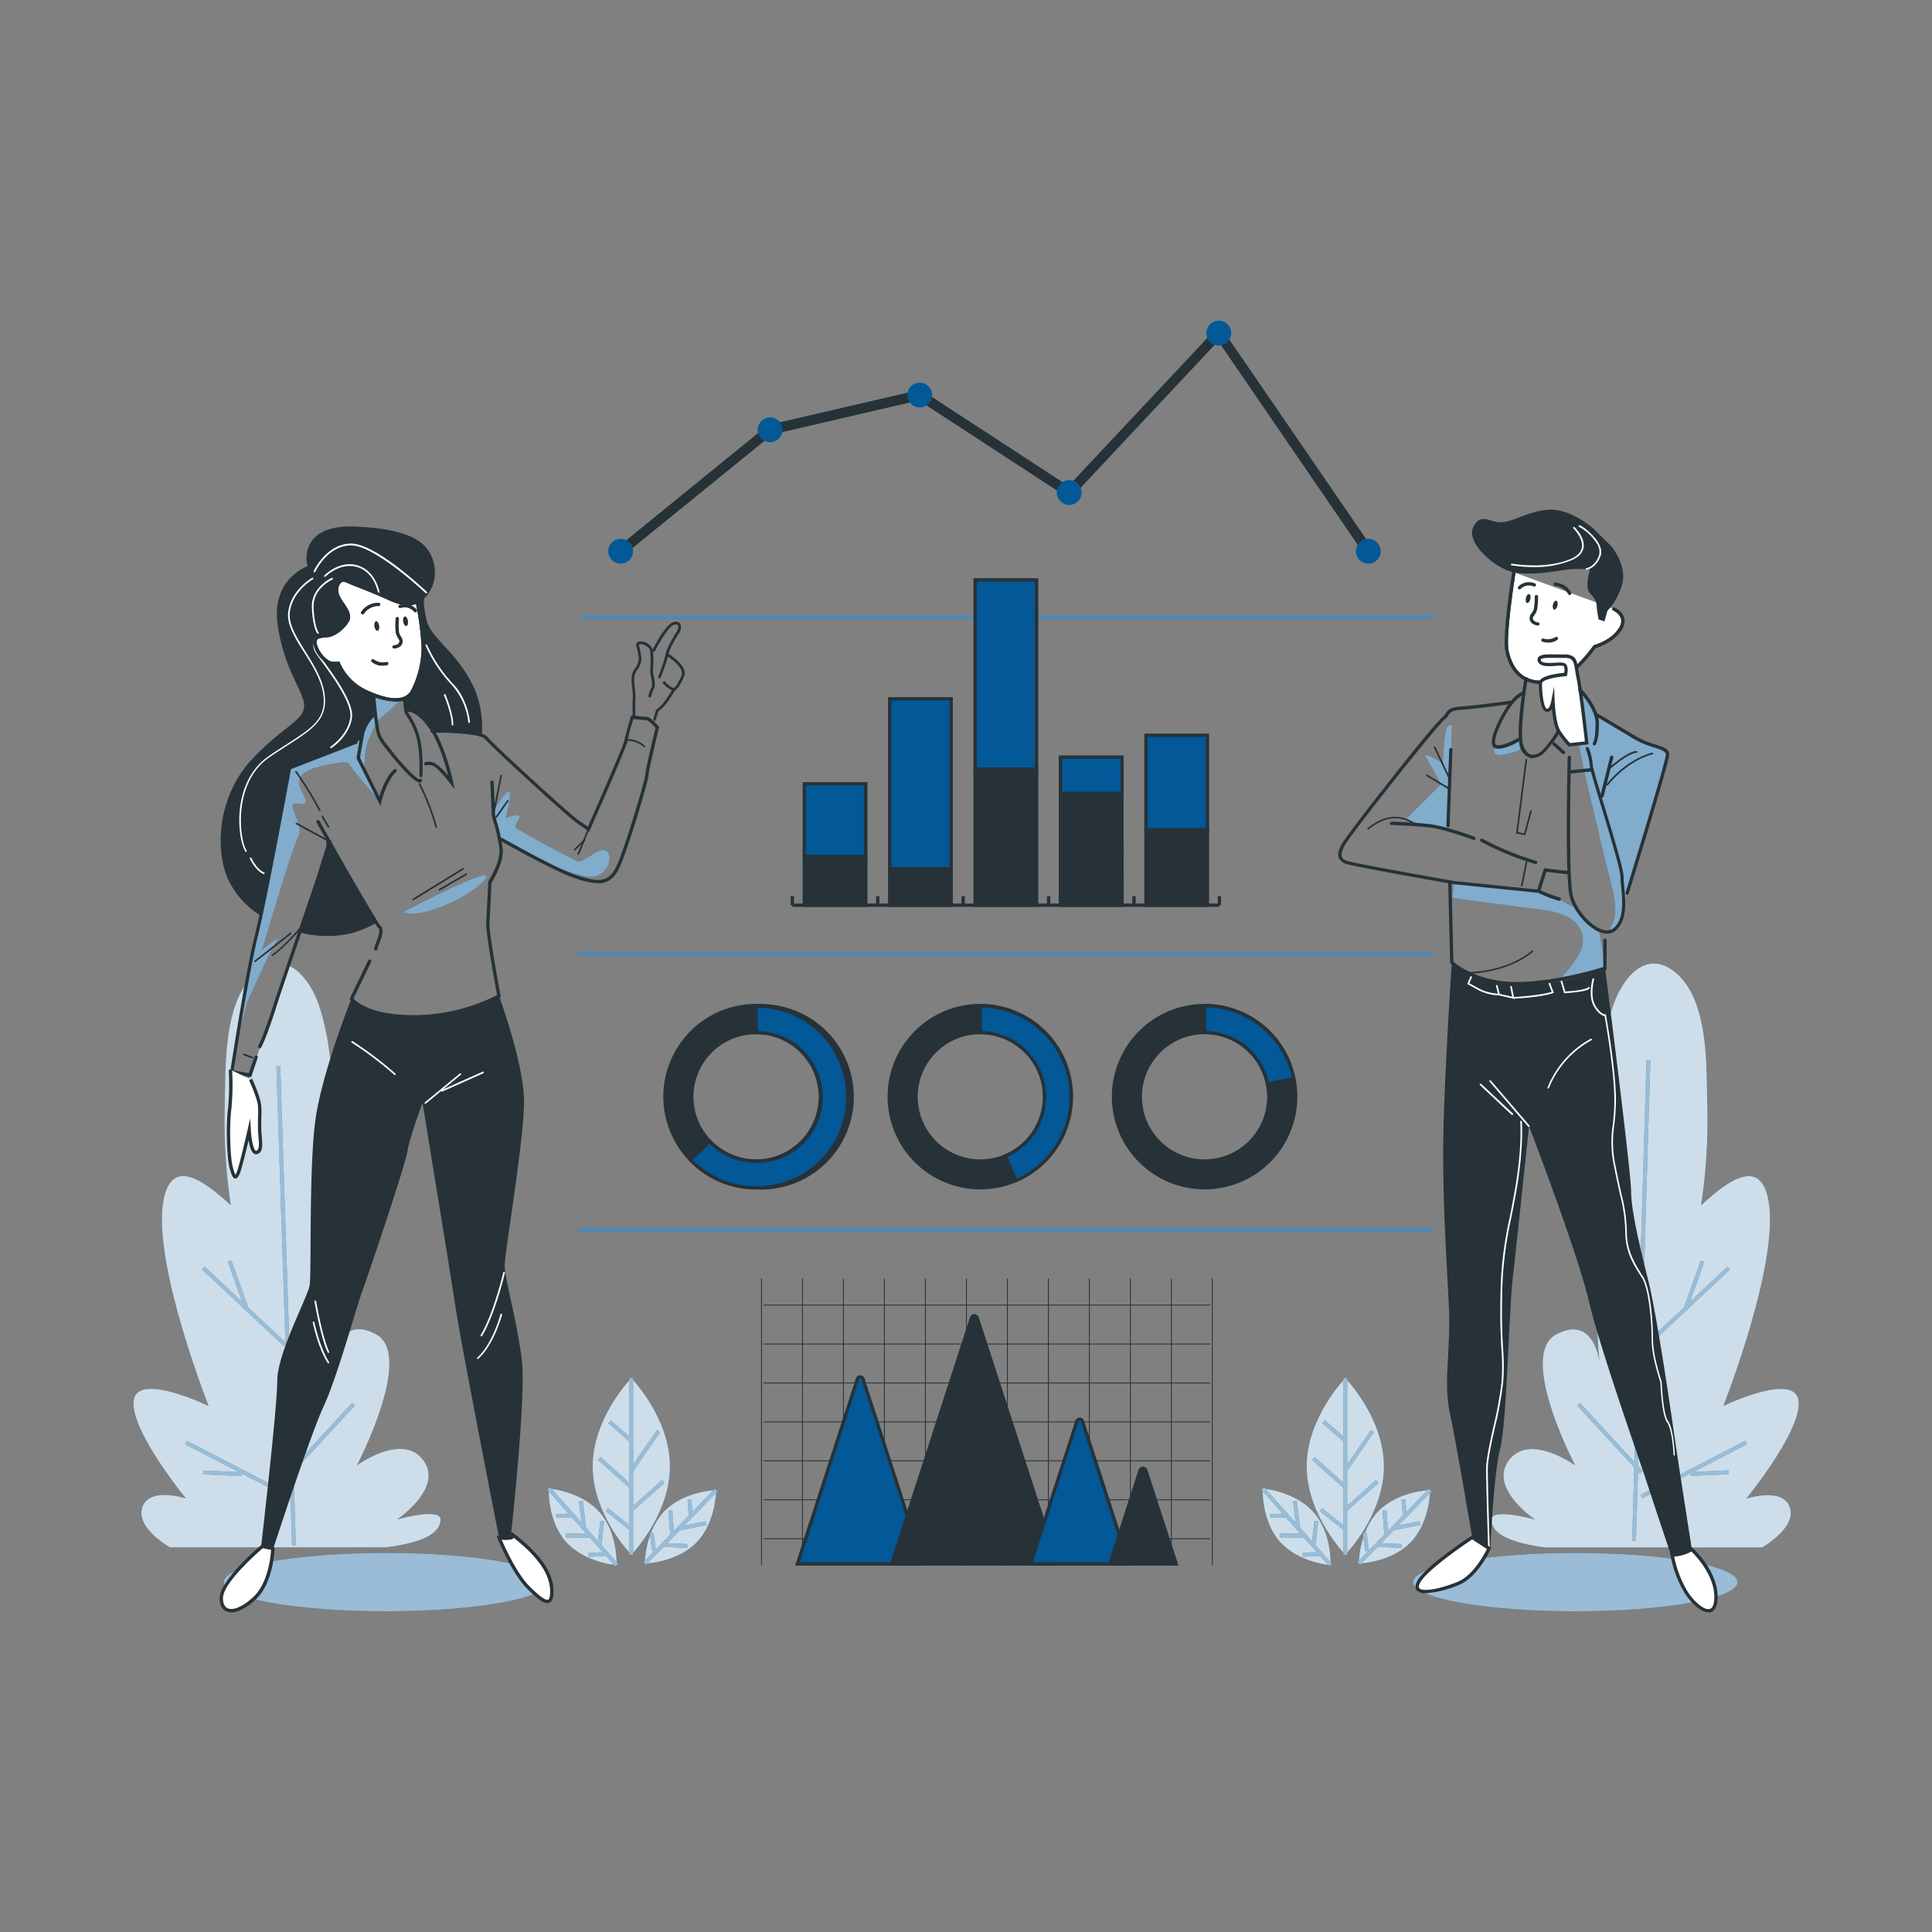 <svg xmlns="http://www.w3.org/2000/svg" xmlns:xlink="http://www.w3.org/1999/xlink" viewBox="0 0 500 500"><rect x="0" y="0" width="500" height="500" fill="#808080" stroke="none"/><defs><clipPath id="freepik--clip-path--inject-1--inject-50"><path d="M391.77,148.11s-2.65,16.43-1.74,20.44c2.05,9.11,9.22,8.72,13.7,7,4.19-1.63,8.38-7.38,8.92-8.14a.24.24,0,0,1,.15-.11c.67-.2,4.81-1.51,6.64-4.71,2-3.49-1.75-5-1.75-5" style="fill:#fff"></path></clipPath><clipPath id="freepik--clip-path-2--inject-1--inject-50"><path d="M91.77,151.25c-.71-.27-1.4-.59-2.11-.89s-2-.47-2.5,1.76c-.72,3.24,4.32,5.94,2.7,8.64a8.83,8.83,0,0,1-4.31,3.6,3.57,3.57,0,0,1-.9.18c-1.44.18-3.78,0-3.06,2.51s3.06,4.68,4.5,4.68h1.43a14.14,14.14,0,0,0,7.74,7.56c6.12,2.7,10.26,2.52,11.7-.9a25.13,25.13,0,0,0,2.52-10.8c0-4.49-1.62-12.05-1.62-12.05s-1.44,2-7-.54C97.15,153.33,93.69,152,91.77,151.25Z" style="fill:#fff"></path></clipPath><clipPath id="freepik--clip-path-3--inject-1--inject-50"><path d="M398.75,177a9,9,0,0,1-4.3-1c-2.41-1.28-4.05-3.74-4.85-7.29-.91-4.05,1.63-19.93,1.74-20.61a.44.44,0,0,1,.86.14c0,.16-2.63,16.39-1.75,20.28.74,3.3,2.22,5.56,4.41,6.72,3.26,1.74,7.18.54,8.72-.05,4.09-1.6,8.25-7.34,8.71-8a.73.73,0,0,1,.39-.28c.47-.13,4.61-1.42,6.38-4.51a2.93,2.93,0,0,0,.4-2.47,3.75,3.75,0,0,0-1.93-1.9.43.43,0,0,1-.24-.56.44.44,0,0,1,.56-.24,4.55,4.55,0,0,1,2.43,2.41,3.79,3.79,0,0,1-.47,3.19c-1.89,3.32-6.07,4.67-6.89,4.91-.4.62-4.7,6.56-9,8.24A14.71,14.71,0,0,1,398.75,177Z" style="fill:#263238;clip-path:url(#freepik--clip-path--inject-1--inject-50)"></path></clipPath><clipPath id="freepik--clip-path-4--inject-1--inject-50"><path d="M102.33,181.59a18.87,18.87,0,0,1-7.24-1.9,14.82,14.82,0,0,1-7.86-7.52H86.08c-1.76,0-4.19-2.48-4.91-5a2.33,2.33,0,0,1,.15-2c.56-.81,1.69-.91,2.69-1l.58,0a3.17,3.17,0,0,0,.77-.15,8.39,8.39,0,0,0,4.13-3.43c.7-1.16-.14-2.4-1.11-3.82s-2-3-1.64-4.69a2.9,2.9,0,0,1,1.3-2.08,2.08,2.08,0,0,1,1.79,0l.66.29c.48.21,1,.41,1.44.6h0c1.78.67,5.32,2.05,9.09,3.75,5.1,2.31,6.48.69,6.5.68l.57-.71.19.88a75,75,0,0,1,1.63,12.14c0,4.55-1.06,7.42-2.55,11a4.63,4.63,0,0,1-2.6,2.61A6.58,6.58,0,0,1,102.33,181.59Zm-13.47-31a.94.94,0,0,0-.43.1,2.09,2.09,0,0,0-.84,1.5c-.31,1.37.61,2.71,1.5,4,1,1.53,2.13,3.12,1.14,4.76a9.22,9.22,0,0,1-4.55,3.79,4.37,4.37,0,0,1-1,.19,5.67,5.67,0,0,1-.62.06c-.8.07-1.72.15-2,.63a1.57,1.57,0,0,0,0,1.29c.66,2.31,2.83,4.36,4.08,4.36h1.75l.1.3a13.93,13.93,0,0,0,7.51,7.3c4,1.76,7,2.25,9,1.46a3.7,3.7,0,0,0,2.12-2.14,24.56,24.56,0,0,0,2.49-10.63,71,71,0,0,0-1.47-11.29c-.91.49-2.92.9-6.92-.91-3.74-1.69-7.27-3.06-9-3.73h0c-.5-.19-1-.41-1.48-.62l-.65-.28A1.58,1.58,0,0,0,88.86,150.61Z" style="fill:#263238;clip-path:url(#freepik--clip-path-2--inject-1--inject-50)"></path></clipPath></defs><g id="freepik--background-simple--inject-1--inject-50"><path d="M441.85,286.19c-.27-10.16.51-27.5-8.4-34.64-7.83-6.27-13.92,2.24-16.11,9.1-5.33,16.65-2.83,35-2.82,52.18,0,.27,0,.53,0,.79-.42,12.65-1.94,26.34-.56,39,0,0-1.35-12.65-11.29-7.23s5,33.88,5,33.88-11.74-8.58-17.16-1.36,6.77,15.36,6.77,15.36-11.29-3.16-11.29,0,3.62,5.87,14,7.22h56s9-5,7.22-10.38-11.29-2.26-11.29-2.26,14.45-17.62,13.55-25.29S446,363.87,446,363.87s14.45-36.58,11.74-52.84c-2.13-12.81-12.07-4-17.49.88A146.61,146.61,0,0,0,441.85,286.19Z" style="fill:#035898"></path><path d="M102.76,393.23s12.19-8.13,6.77-15.36-17.16,1.36-17.16,1.36,14.9-28.46,5-33.88-11.29,7.23-11.29,7.23c1.38-12.62-.14-26.31-.56-39,0-.26,0-.52,0-.79,0-17.15,2.51-35.53-2.82-52.18-1.35-4.24-4.19-9.09-8-10.72L63.91,280.66l-3.78-1.9.95-7.56,2.15-15.91c-5.38,8.33-4.85,22.22-5.08,30.9a146.61,146.61,0,0,0,1.58,25.72C54.31,307,44.37,298.22,42.24,311,39.53,327.29,54,363.87,54,363.87s-18.52-9-19.42-1.35,13.55,25.29,13.55,25.29-9.49-3.16-11.29,2.26S44,400.45,44,400.45h56c10.38-1.35,14-4.06,14-7.22S102.76,393.23,102.76,393.23Z" style="fill:#035898"></path><path d="M338.16,379.5c0,12.63,10,22.87,10,22.87s10-10.24,10-22.87-10-22.86-10-22.86S338.16,366.87,338.16,379.5Z" style="fill:#035898"></path><path d="M331.23,399c4.86,5.48,13.14,6.08,13.14,6.08s.4-8.3-4.46-13.77-13.14-6.08-13.14-6.08S326.37,393.5,331.23,399Z" style="fill:#035898"></path><path d="M356.72,391.09c-5.1,5.26-5.07,13.56-5.07,13.56s8.3-.22,13.4-5.47,5.07-13.56,5.07-13.56S361.83,385.84,356.72,391.09Z" style="fill:#035898"></path><path d="M153.38,379.5c0,12.63,10,22.87,10,22.87s10-10.24,10-22.87-10-22.86-10-22.86S153.38,366.87,153.38,379.5Z" style="fill:#035898"></path><path d="M146.45,399c4.86,5.48,13.14,6.08,13.14,6.08s.4-8.3-4.46-13.77S142,385.21,142,385.21,141.59,393.5,146.45,399Z" style="fill:#035898"></path><path d="M171.94,391.09c-5.1,5.26-5.07,13.56-5.07,13.56s8.29-.22,13.4-5.47,5.07-13.56,5.07-13.56S177,385.84,171.94,391.09Z" style="fill:#035898"></path><g style="opacity:0.8"><path d="M441.85,286.19c-.27-10.16.51-27.5-8.4-34.64-7.83-6.27-13.92,2.24-16.11,9.1-5.33,16.65-2.83,35-2.82,52.18,0,.27,0,.53,0,.79-.42,12.65-1.94,26.34-.56,39,0,0-1.35-12.65-11.29-7.23s5,33.88,5,33.88-11.74-8.58-17.16-1.36,6.77,15.36,6.77,15.36-11.29-3.16-11.29,0,3.62,5.87,14,7.22h56s9-5,7.22-10.38-11.29-2.26-11.29-2.26,14.45-17.62,13.55-25.29S446,363.87,446,363.87s14.45-36.58,11.74-52.84c-2.13-12.81-12.07-4-17.49.88A146.61,146.61,0,0,0,441.85,286.19Z" style="fill:#fff"></path><line x1="423.89" y1="400" x2="427.95" y2="275.8" style="fill:#fff"></line><line x1="426.15" y1="348.06" x2="447.38" y2="328.19" style="fill:#fff"></line><line x1="436.08" y1="339.03" x2="440.6" y2="326.38" style="fill:#fff"></line><line x1="408.53" y1="363.42" x2="424.79" y2="381.03" style="fill:#fff"></line><line x1="451.89" y1="373.36" x2="424.79" y2="387.36" style="fill:#fff"></line><line x1="437.44" y1="381.49" x2="447.38" y2="381.03" style="fill:#fff"></line><path d="M102.76,393.23s12.19-8.13,6.77-15.36-17.16,1.36-17.16,1.36,14.9-28.46,5-33.88-11.29,7.23-11.29,7.23c1.38-12.62-.14-26.31-.56-39,0-.26,0-.52,0-.79,0-17.15,2.51-35.53-2.82-52.18-1.35-4.24-4.19-9.09-8-10.72L63.91,280.66l-3.78-1.9.95-7.56,2.15-15.91c-5.38,8.33-4.85,22.22-5.08,30.9a146.61,146.61,0,0,0,1.58,25.72C54.31,307,44.37,298.22,42.24,311,39.53,327.29,54,363.87,54,363.87s-18.52-9-19.42-1.35,13.55,25.29,13.55,25.29-9.49-3.16-11.29,2.26S44,400.45,44,400.45h56c10.38-1.35,14-4.06,14-7.22S102.76,393.23,102.76,393.23Z" style="fill:#fff"></path><line x1="76.11" y1="400" x2="72.05" y2="275.8" style="fill:#fff"></line><line x1="73.85" y1="348.06" x2="52.62" y2="328.19" style="fill:#fff"></line><line x1="63.92" y1="339.03" x2="59.4" y2="326.38" style="fill:#fff"></line><line x1="91.47" y1="363.42" x2="75.21" y2="381.03" style="fill:#fff"></line><line x1="48.11" y1="373.36" x2="75.21" y2="387.36" style="fill:#fff"></line><line x1="62.56" y1="381.49" x2="52.62" y2="381.03" style="fill:#fff"></line><path d="M338.16,379.5c0,12.63,10,22.87,10,22.87s10-10.24,10-22.87-10-22.86-10-22.86S338.16,366.87,338.16,379.5Z" style="fill:#fff"></path><line x1="348.17" y1="372.89" x2="342.57" y2="368" style="fill:#fff"></line><line x1="348.26" y1="380.45" x2="355.19" y2="370.4" style="fill:#fff"></line><line x1="348.17" y1="384.81" x2="339.9" y2="377.43" style="fill:#fff"></line><line x1="348.26" y1="390.68" x2="356.44" y2="383.39" style="fill:#fff"></line><line x1="348.26" y1="395.74" x2="341.85" y2="390.68" style="fill:#fff"></line><path d="M331.23,399c4.86,5.48,13.14,6.08,13.14,6.08s.4-8.3-4.46-13.77-13.14-6.08-13.14-6.08S326.37,393.5,331.23,399Z" style="fill:#fff"></path><line x1="344.37" y1="405.06" x2="326.77" y2="385.21" style="fill:#fff"></line><line x1="333.03" y1="392.27" x2="328.72" y2="392.3" style="fill:#fff"></line><line x1="335.97" y1="395.51" x2="335.12" y2="388.48" style="fill:#fff"></line><line x1="337.61" y1="397.44" x2="331.18" y2="397.41" style="fill:#fff"></line><line x1="339.91" y1="399.95" x2="340.65" y2="393.64" style="fill:#fff"></line><line x1="341.86" y1="402.15" x2="337.13" y2="402.41" style="fill:#fff"></line><path d="M356.72,391.09c-5.1,5.26-5.07,13.56-5.07,13.56s8.3-.22,13.4-5.47,5.07-13.56,5.07-13.56S361.83,385.84,356.72,391.09Z" style="fill:#fff"></path><line x1="351.65" y1="404.65" x2="370.12" y2="385.62" style="fill:#fff"></line><line x1="363.56" y1="392.38" x2="363.2" y2="388.09" style="fill:#fff"></line><line x1="360.54" y1="395.56" x2="367.48" y2="394.19" style="fill:#fff"></line><line x1="358.74" y1="397.34" x2="358.28" y2="390.93" style="fill:#fff"></line><line x1="356.41" y1="399.82" x2="362.76" y2="400.09" style="fill:#fff"></line><line x1="354.36" y1="401.93" x2="353.75" y2="397.23" style="fill:#fff"></line><path d="M153.38,379.5c0,12.63,10,22.87,10,22.87s10-10.24,10-22.87-10-22.86-10-22.86S153.38,366.87,153.38,379.5Z" style="fill:#fff"></path><line x1="163.38" y1="372.89" x2="157.78" y2="368" style="fill:#fff"></line><line x1="163.47" y1="380.45" x2="170.41" y2="370.4" style="fill:#fff"></line><line x1="163.38" y1="384.81" x2="155.11" y2="377.43" style="fill:#fff"></line><line x1="163.47" y1="390.68" x2="171.65" y2="383.39" style="fill:#fff"></line><line x1="163.47" y1="395.74" x2="157.07" y2="390.68" style="fill:#fff"></line><path d="M146.45,399c4.86,5.48,13.14,6.08,13.14,6.08s.4-8.3-4.46-13.77S142,385.21,142,385.21,141.59,393.5,146.45,399Z" style="fill:#fff"></path><line x1="159.59" y1="405.06" x2="141.99" y2="385.21" style="fill:#fff"></line><line x1="148.24" y1="392.27" x2="143.93" y2="392.3" style="fill:#fff"></line><line x1="151.19" y1="395.51" x2="150.33" y2="388.48" style="fill:#fff"></line><line x1="152.83" y1="397.44" x2="146.4" y2="397.41" style="fill:#fff"></line><line x1="155.12" y1="399.95" x2="155.87" y2="393.64" style="fill:#fff"></line><line x1="157.07" y1="402.15" x2="152.35" y2="402.41" style="fill:#fff"></line><path d="M171.94,391.09c-5.1,5.26-5.07,13.56-5.07,13.56s8.29-.22,13.4-5.47,5.07-13.56,5.07-13.56S177,385.84,171.94,391.09Z" style="fill:#fff"></path><line x1="166.87" y1="404.65" x2="185.34" y2="385.62" style="fill:#fff"></line><line x1="178.77" y1="392.38" x2="178.42" y2="388.09" style="fill:#fff"></line><line x1="175.76" y1="395.56" x2="182.7" y2="394.19" style="fill:#fff"></line><line x1="173.96" y1="397.34" x2="173.5" y2="390.93" style="fill:#fff"></line><line x1="171.63" y1="399.82" x2="177.98" y2="400.09" style="fill:#fff"></line><line x1="169.58" y1="401.93" x2="168.96" y2="397.23" style="fill:#fff"></line></g><line x1="423.89" y1="400" x2="427.95" y2="275.8" style="fill:#035898"></line><rect x="363.79" y="337.4" width="124.27" height="1" transform="matrix(0.03, -1, 1, 0.03, 74.07, 752.38)" style="fill:#035898"></rect><line x1="426.15" y1="348.06" x2="447.38" y2="328.19" style="fill:#035898"></line><rect x="422.22" y="337.63" width="29.08" height="1" transform="translate(-113.18 389.68) rotate(-43.1)" style="fill:#035898"></rect><line x1="436.08" y1="339.03" x2="440.6" y2="326.38" style="fill:#035898"></line><rect x="431.63" y="332.21" width="13.43" height="1" transform="translate(-22.33 633.73) rotate(-70.36)" style="fill:#035898"></rect><line x1="408.53" y1="363.42" x2="424.79" y2="381.03" style="fill:#035898"></line><rect x="416.16" y="360.24" width="1" height="23.97" transform="translate(-141.98 381.32) rotate(-42.71)" style="fill:#035898"></rect><line x1="451.89" y1="373.36" x2="424.79" y2="387.36" style="fill:#035898"></line><rect x="423.09" y="379.86" width="30.5" height="1" transform="translate(-125.66 243.56) rotate(-27.32)" style="fill:#035898"></rect><line x1="437.44" y1="381.49" x2="447.38" y2="381.03" style="fill:#035898"></line><rect x="437.43" y="380.76" width="9.95" height="1" transform="translate(-16.7 20.28) rotate(-2.58)" style="fill:#035898"></rect><line x1="76.11" y1="400" x2="72.05" y2="275.8" style="fill:#035898"></line><rect x="73.58" y="275.77" width="1" height="124.27" transform="translate(-11.01 2.6) rotate(-1.87)" style="fill:#035898"></rect><line x1="73.85" y1="348.06" x2="52.62" y2="328.19" style="fill:#035898"></line><rect x="62.74" y="323.59" width="1" height="29.08" transform="translate(-226.82 153.21) rotate(-46.89)" style="fill:#035898"></rect><line x1="63.92" y1="339.03" x2="59.4" y2="326.38" style="fill:#035898"></line><rect x="61.16" y="325.99" width="1" height="13.43" transform="translate(-108.32 40.12) rotate(-19.66)" style="fill:#035898"></rect><line x1="91.47" y1="363.42" x2="75.21" y2="381.03" style="fill:#035898"></line><rect x="71.35" y="371.73" width="23.97" height="1" transform="translate(-246.72 181.02) rotate(-47.3)" style="fill:#035898"></rect><line x1="48.11" y1="373.36" x2="75.21" y2="387.36" style="fill:#035898"></line><rect x="61.16" y="365.11" width="1" height="30.5" transform="translate(-304.56 260.54) rotate(-62.68)" style="fill:#035898"></rect><line x1="62.56" y1="381.49" x2="52.62" y2="381.03" style="fill:#035898"></line><rect x="57.09" y="376.29" width="1" height="9.95" transform="translate(-325.89 421.46) rotate(-87.39)" style="fill:#035898"></rect><rect x="347.67" y="356.64" width="1" height="45.74" style="fill:#035898"></rect><line x1="348.17" y1="372.89" x2="342.57" y2="368" style="fill:#035898"></line><rect x="344.87" y="366.73" width="1" height="7.44" transform="translate(-160.83 386.97) rotate(-48.88)" style="fill:#035898"></rect><line x1="348.26" y1="380.45" x2="355.19" y2="370.4" style="fill:#035898"></line><rect x="345.62" y="374.93" width="12.21" height="1" transform="translate(-157.1 451.29) rotate(-55.35)" style="fill:#035898"></rect><line x1="348.17" y1="384.81" x2="339.9" y2="377.43" style="fill:#035898"></line><rect x="343.53" y="375.58" width="1" height="11.08" transform="translate(-169.39 384.04) rotate(-48.25)" style="fill:#035898"></rect><line x1="348.26" y1="390.68" x2="356.44" y2="383.39" style="fill:#035898"></line><rect x="346.87" y="386.53" width="10.96" height="1" transform="translate(-168.25 332.94) rotate(-41.75)" style="fill:#035898"></rect><line x1="348.26" y1="395.74" x2="341.85" y2="390.68" style="fill:#035898"></line><rect x="344.55" y="389.13" width="1" height="8.17" transform="translate(-177.42 419.69) rotate(-51.63)" style="fill:#035898"></rect><line x1="344.37" y1="405.06" x2="326.77" y2="385.21" style="fill:#035898"></line><rect x="335.07" y="381.87" width="1" height="26.52" transform="translate(-177.67 322.15) rotate(-41.57)" style="fill:#035898"></rect><line x1="333.03" y1="392.27" x2="328.72" y2="392.3" style="fill:#035898"></line><rect x="328.72" y="391.78" width="4.31" height="1" transform="translate(-3.05 2.6) rotate(-0.45)" style="fill:#035898"></rect><line x1="335.97" y1="395.51" x2="335.12" y2="388.48" style="fill:#035898"></line><rect x="335.05" y="388.46" width="1" height="7.08" transform="translate(-44.96 43.47) rotate(-6.95)" style="fill:#035898"></rect><line x1="337.61" y1="397.44" x2="331.18" y2="397.41" style="fill:#035898"></line><rect x="333.9" y="394.21" width="1" height="6.43" transform="translate(-64.09 730.55) rotate(-89.82)" style="fill:#035898"></rect><line x1="339.91" y1="399.95" x2="340.65" y2="393.64" style="fill:#035898"></line><rect x="337.1" y="396.29" width="6.35" height="1" transform="translate(-93.69 688.18) rotate(-83.26)" style="fill:#035898"></rect><line x1="341.86" y1="402.15" x2="337.13" y2="402.41" style="fill:#035898"></line><rect x="337.13" y="401.78" width="4.73" height="1" transform="translate(-22.25 19.88) rotate(-3.25)" style="fill:#035898"></rect><line x1="351.65" y1="404.65" x2="370.12" y2="385.62" style="fill:#035898"></line><rect x="347.63" y="394.63" width="26.52" height="1" transform="translate(-173.98 378.3) rotate(-45.79)" style="fill:#035898"></rect><line x1="363.56" y1="392.38" x2="363.2" y2="388.09" style="fill:#035898"></line><rect x="362.88" y="388.08" width="1" height="4.31" transform="translate(-30.94 31.29) rotate(-4.73)" style="fill:#035898"></rect><line x1="360.54" y1="395.56" x2="367.48" y2="394.19" style="fill:#035898"></line><rect x="360.47" y="394.38" width="7.08" height="1" transform="translate(-70.13 78.72) rotate(-11.27)" style="fill:#035898"></rect><line x1="358.74" y1="397.34" x2="358.28" y2="390.93" style="fill:#035898"></line><rect x="358.01" y="390.92" width="1" height="6.43" transform="translate(-27.23 26.61) rotate(-4.1)" style="fill:#035898"></rect><line x1="356.41" y1="399.82" x2="362.76" y2="400.09" style="fill:#035898"></line><rect x="359.08" y="396.78" width="1" height="6.35" transform="translate(-55.32 742.18) rotate(-87.56)" style="fill:#035898"></rect><line x1="354.36" y1="401.93" x2="353.75" y2="397.23" style="fill:#035898"></line><rect x="353.56" y="397.21" width="1" height="4.73" transform="matrix(0.99, -0.13, 0.13, 0.99, -48.99, 49.48)" style="fill:#035898"></rect><line x1="166.87" y1="404.65" x2="185.34" y2="385.62" style="fill:#035898"></line><rect x="162.84" y="394.63" width="26.52" height="1" transform="translate(-230.02 246.13) rotate(-45.83)" style="fill:#035898"></rect><line x1="178.77" y1="392.38" x2="178.42" y2="388.09" style="fill:#035898"></line><rect x="178.1" y="388.08" width="1" height="4.31" transform="translate(-31.57 16.05) rotate(-4.73)" style="fill:#035898"></rect><line x1="175.76" y1="395.56" x2="182.7" y2="394.19" style="fill:#035898"></line><rect x="175.69" y="394.38" width="7.08" height="1" transform="translate(-73.35 42.38) rotate(-11.21)" style="fill:#035898"></rect><line x1="173.96" y1="397.34" x2="173.5" y2="390.93" style="fill:#035898"></line><rect x="173.23" y="390.92" width="1" height="6.43" transform="translate(-27.73 13.43) rotate(-4.1)" style="fill:#035898"></rect><line x1="171.63" y1="399.82" x2="177.98" y2="400.09" style="fill:#035898"></line><rect x="174.3" y="396.78" width="1" height="6.35" transform="translate(-232.23 557.57) rotate(-87.56)" style="fill:#035898"></rect><line x1="169.58" y1="401.93" x2="168.96" y2="397.23" style="fill:#035898"></line><rect x="168.77" y="397.21" width="1" height="4.73" transform="matrix(0.99, -0.13, 0.13, 0.99, -50.57, 25.43)" style="fill:#035898"></rect><line x1="159.59" y1="405.06" x2="141.99" y2="385.21" style="fill:#035898"></line><rect x="150.29" y="381.87" width="1" height="26.52" transform="translate(-224.2 199.55) rotate(-41.57)" style="fill:#035898"></rect><line x1="148.24" y1="392.27" x2="143.93" y2="392.3" style="fill:#035898"></line><rect x="143.93" y="391.78" width="4.31" height="1" transform="translate(-3.06 1.15) rotate(-0.45)" style="fill:#035898"></rect><line x1="151.19" y1="395.51" x2="150.33" y2="388.48" style="fill:#035898"></line><rect x="150.26" y="388.46" width="1" height="7.08" transform="translate(-46.32 21.12) rotate(-6.95)" style="fill:#035898"></rect><line x1="152.83" y1="397.44" x2="146.4" y2="397.41" style="fill:#035898"></line><rect x="149.11" y="394.21" width="1" height="6.43" transform="translate(-248.29 545.77) rotate(-89.82)" style="fill:#035898"></rect><line x1="155.12" y1="399.95" x2="155.87" y2="393.64" style="fill:#035898"></line><rect x="152.32" y="396.29" width="6.35" height="1" transform="translate(-256.78 504.72) rotate(-83.27)" style="fill:#035898"></rect><line x1="157.07" y1="402.15" x2="152.35" y2="402.41" style="fill:#035898"></line><rect x="152.34" y="401.78" width="4.73" height="1" transform="translate(-22.16 9.24) rotate(-3.19)" style="fill:#035898"></rect><rect x="162.88" y="356.64" width="1" height="45.74" style="fill:#035898"></rect><line x1="163.38" y1="372.89" x2="157.78" y2="368" style="fill:#035898"></line><rect x="160.08" y="366.73" width="1" height="7.44" transform="translate(-224.09 247.79) rotate(-48.88)" style="fill:#035898"></rect><line x1="163.47" y1="380.45" x2="170.41" y2="370.4" style="fill:#035898"></line><rect x="160.84" y="374.93" width="12.21" height="1" transform="translate(-236.86 299.51) rotate(-55.38)" style="fill:#035898"></rect><line x1="163.38" y1="384.81" x2="155.11" y2="377.43" style="fill:#035898"></line><rect x="158.75" y="375.58" width="1" height="11.08" transform="translate(-231.14 246.17) rotate(-48.25)" style="fill:#035898"></rect><line x1="163.47" y1="390.68" x2="171.65" y2="383.39" style="fill:#035898"></line><rect x="162.08" y="386.53" width="10.96" height="1" transform="translate(-215.05 209.61) rotate(-41.71)" style="fill:#035898"></rect><line x1="163.47" y1="395.74" x2="157.07" y2="390.68" style="fill:#035898"></line><rect x="159.77" y="389.13" width="1" height="8.17" transform="translate(-247.51 274.81) rotate(-51.63)" style="fill:#035898"></rect><g style="opacity:0.6"><line x1="423.89" y1="400" x2="427.95" y2="275.8" style="fill:#fff"></line><rect x="363.79" y="337.4" width="124.27" height="1" transform="matrix(0.03, -1, 1, 0.03, 74.07, 752.38)" style="fill:#fff"></rect><line x1="426.15" y1="348.06" x2="447.38" y2="328.19" style="fill:#fff"></line><rect x="422.22" y="337.63" width="29.08" height="1" transform="translate(-113.18 389.68) rotate(-43.1)" style="fill:#fff"></rect><line x1="436.08" y1="339.03" x2="440.6" y2="326.38" style="fill:#fff"></line><rect x="431.63" y="332.21" width="13.43" height="1" transform="translate(-22.33 633.73) rotate(-70.36)" style="fill:#fff"></rect><line x1="408.53" y1="363.42" x2="424.79" y2="381.03" style="fill:#fff"></line><rect x="416.16" y="360.24" width="1" height="23.97" transform="translate(-141.98 381.32) rotate(-42.71)" style="fill:#fff"></rect><line x1="451.89" y1="373.36" x2="424.79" y2="387.36" style="fill:#fff"></line><rect x="423.09" y="379.86" width="30.5" height="1" transform="translate(-125.66 243.56) rotate(-27.32)" style="fill:#fff"></rect><line x1="437.44" y1="381.49" x2="447.38" y2="381.03" style="fill:#fff"></line><rect x="437.43" y="380.76" width="9.95" height="1" transform="translate(-16.7 20.28) rotate(-2.58)" style="fill:#fff"></rect><line x1="76.11" y1="400" x2="72.05" y2="275.8" style="fill:#fff"></line><rect x="73.58" y="275.77" width="1" height="124.27" transform="translate(-11.01 2.6) rotate(-1.87)" style="fill:#fff"></rect><line x1="73.85" y1="348.06" x2="52.62" y2="328.19" style="fill:#fff"></line><rect x="62.74" y="323.59" width="1" height="29.08" transform="translate(-226.82 153.21) rotate(-46.89)" style="fill:#fff"></rect><line x1="63.92" y1="339.03" x2="59.4" y2="326.38" style="fill:#fff"></line><rect x="61.16" y="325.99" width="1" height="13.43" transform="translate(-108.32 40.12) rotate(-19.66)" style="fill:#fff"></rect><line x1="91.47" y1="363.42" x2="75.21" y2="381.03" style="fill:#fff"></line><rect x="71.35" y="371.73" width="23.97" height="1" transform="translate(-246.72 181.02) rotate(-47.3)" style="fill:#fff"></rect><line x1="48.11" y1="373.36" x2="75.21" y2="387.36" style="fill:#fff"></line><rect x="61.16" y="365.11" width="1" height="30.5" transform="translate(-304.56 260.54) rotate(-62.68)" style="fill:#fff"></rect><line x1="62.56" y1="381.49" x2="52.62" y2="381.03" style="fill:#fff"></line><rect x="57.09" y="376.29" width="1" height="9.95" transform="translate(-325.89 421.46) rotate(-87.39)" style="fill:#fff"></rect><rect x="347.67" y="356.64" width="1" height="45.74" style="fill:#fff"></rect><line x1="348.17" y1="372.89" x2="342.57" y2="368" style="fill:#fff"></line><rect x="344.87" y="366.73" width="1" height="7.44" transform="translate(-160.83 386.97) rotate(-48.88)" style="fill:#fff"></rect><line x1="348.26" y1="380.45" x2="355.19" y2="370.4" style="fill:#fff"></line><rect x="345.62" y="374.93" width="12.21" height="1" transform="translate(-157.1 451.29) rotate(-55.35)" style="fill:#fff"></rect><line x1="348.17" y1="384.81" x2="339.9" y2="377.43" style="fill:#fff"></line><rect x="343.53" y="375.58" width="1" height="11.08" transform="translate(-169.39 384.04) rotate(-48.25)" style="fill:#fff"></rect><line x1="348.26" y1="390.68" x2="356.44" y2="383.39" style="fill:#fff"></line><rect x="346.87" y="386.53" width="10.96" height="1" transform="translate(-168.25 332.94) rotate(-41.75)" style="fill:#fff"></rect><line x1="348.26" y1="395.74" x2="341.85" y2="390.68" style="fill:#fff"></line><rect x="344.55" y="389.13" width="1" height="8.17" transform="translate(-177.42 419.69) rotate(-51.63)" style="fill:#fff"></rect><line x1="344.37" y1="405.06" x2="326.77" y2="385.21" style="fill:#fff"></line><rect x="335.07" y="381.87" width="1" height="26.52" transform="translate(-177.67 322.15) rotate(-41.57)" style="fill:#fff"></rect><line x1="333.03" y1="392.27" x2="328.72" y2="392.3" style="fill:#fff"></line><rect x="328.72" y="391.78" width="4.31" height="1" transform="translate(-3.05 2.6) rotate(-0.45)" style="fill:#fff"></rect><line x1="335.97" y1="395.51" x2="335.12" y2="388.48" style="fill:#fff"></line><rect x="335.05" y="388.46" width="1" height="7.08" transform="translate(-44.96 43.47) rotate(-6.95)" style="fill:#fff"></rect><line x1="337.61" y1="397.44" x2="331.18" y2="397.41" style="fill:#fff"></line><rect x="333.9" y="394.21" width="1" height="6.43" transform="translate(-64.09 730.55) rotate(-89.82)" style="fill:#fff"></rect><line x1="339.91" y1="399.95" x2="340.65" y2="393.64" style="fill:#fff"></line><rect x="337.1" y="396.29" width="6.35" height="1" transform="translate(-93.69 688.18) rotate(-83.26)" style="fill:#fff"></rect><line x1="341.86" y1="402.15" x2="337.13" y2="402.41" style="fill:#fff"></line><rect x="337.13" y="401.78" width="4.73" height="1" transform="translate(-22.25 19.88) rotate(-3.25)" style="fill:#fff"></rect><line x1="351.65" y1="404.65" x2="370.12" y2="385.62" style="fill:#fff"></line><rect x="347.63" y="394.63" width="26.52" height="1" transform="translate(-173.98 378.3) rotate(-45.79)" style="fill:#fff"></rect><line x1="363.56" y1="392.38" x2="363.2" y2="388.09" style="fill:#fff"></line><rect x="362.88" y="388.08" width="1" height="4.31" transform="translate(-30.94 31.29) rotate(-4.73)" style="fill:#fff"></rect><line x1="360.54" y1="395.56" x2="367.48" y2="394.19" style="fill:#fff"></line><rect x="360.47" y="394.38" width="7.08" height="1" transform="translate(-70.13 78.72) rotate(-11.27)" style="fill:#fff"></rect><line x1="358.74" y1="397.34" x2="358.28" y2="390.93" style="fill:#fff"></line><rect x="358.01" y="390.92" width="1" height="6.43" transform="translate(-27.23 26.61) rotate(-4.1)" style="fill:#fff"></rect><line x1="356.41" y1="399.82" x2="362.76" y2="400.09" style="fill:#fff"></line><rect x="359.08" y="396.78" width="1" height="6.35" transform="translate(-55.32 742.18) rotate(-87.56)" style="fill:#fff"></rect><line x1="354.36" y1="401.93" x2="353.75" y2="397.23" style="fill:#fff"></line><rect x="353.56" y="397.21" width="1" height="4.73" transform="matrix(0.99, -0.13, 0.13, 0.99, -48.99, 49.48)" style="fill:#fff"></rect><line x1="166.87" y1="404.65" x2="185.34" y2="385.62" style="fill:#fff"></line><rect x="162.84" y="394.63" width="26.52" height="1" transform="translate(-230.02 246.13) rotate(-45.83)" style="fill:#fff"></rect><line x1="178.77" y1="392.38" x2="178.42" y2="388.09" style="fill:#fff"></line><rect x="178.1" y="388.08" width="1" height="4.31" transform="translate(-31.57 16.05) rotate(-4.73)" style="fill:#fff"></rect><line x1="175.76" y1="395.56" x2="182.7" y2="394.19" style="fill:#fff"></line><rect x="175.69" y="394.38" width="7.08" height="1" transform="translate(-73.35 42.38) rotate(-11.21)" style="fill:#fff"></rect><line x1="173.96" y1="397.34" x2="173.5" y2="390.93" style="fill:#fff"></line><rect x="173.23" y="390.92" width="1" height="6.43" transform="translate(-27.73 13.43) rotate(-4.1)" style="fill:#fff"></rect><line x1="171.63" y1="399.82" x2="177.98" y2="400.09" style="fill:#fff"></line><rect x="174.3" y="396.78" width="1" height="6.35" transform="translate(-232.23 557.57) rotate(-87.56)" style="fill:#fff"></rect><line x1="169.58" y1="401.93" x2="168.96" y2="397.23" style="fill:#fff"></line><rect x="168.77" y="397.21" width="1" height="4.73" transform="matrix(0.99, -0.13, 0.13, 0.99, -50.57, 25.43)" style="fill:#fff"></rect><line x1="159.59" y1="405.06" x2="141.99" y2="385.21" style="fill:#fff"></line><rect x="150.29" y="381.87" width="1" height="26.52" transform="translate(-224.2 199.55) rotate(-41.57)" style="fill:#fff"></rect><line x1="148.24" y1="392.27" x2="143.93" y2="392.3" style="fill:#fff"></line><rect x="143.93" y="391.78" width="4.31" height="1" transform="translate(-3.06 1.15) rotate(-0.45)" style="fill:#fff"></rect><line x1="151.19" y1="395.51" x2="150.33" y2="388.48" style="fill:#fff"></line><rect x="150.26" y="388.46" width="1" height="7.08" transform="translate(-46.32 21.12) rotate(-6.95)" style="fill:#fff"></rect><line x1="152.83" y1="397.44" x2="146.4" y2="397.41" style="fill:#fff"></line><rect x="149.11" y="394.21" width="1" height="6.43" transform="translate(-248.29 545.77) rotate(-89.82)" style="fill:#fff"></rect><line x1="155.12" y1="399.95" x2="155.87" y2="393.64" style="fill:#fff"></line><rect x="152.32" y="396.29" width="6.35" height="1" transform="translate(-256.78 504.72) rotate(-83.27)" style="fill:#fff"></rect><line x1="157.07" y1="402.15" x2="152.35" y2="402.41" style="fill:#fff"></line><rect x="152.34" y="401.78" width="4.73" height="1" transform="translate(-22.16 9.24) rotate(-3.19)" style="fill:#fff"></rect><rect x="162.88" y="356.64" width="1" height="45.74" style="fill:#fff"></rect><line x1="163.38" y1="372.89" x2="157.78" y2="368" style="fill:#fff"></line><rect x="160.08" y="366.73" width="1" height="7.44" transform="translate(-224.09 247.79) rotate(-48.88)" style="fill:#fff"></rect><line x1="163.47" y1="380.45" x2="170.41" y2="370.4" style="fill:#fff"></line><rect x="160.84" y="374.93" width="12.21" height="1" transform="translate(-236.86 299.51) rotate(-55.38)" style="fill:#fff"></rect><line x1="163.38" y1="384.81" x2="155.11" y2="377.43" style="fill:#fff"></line><rect x="158.75" y="375.58" width="1" height="11.08" transform="translate(-231.14 246.17) rotate(-48.25)" style="fill:#fff"></rect><line x1="163.47" y1="390.68" x2="171.65" y2="383.39" style="fill:#fff"></line><rect x="162.08" y="386.53" width="10.96" height="1" transform="translate(-215.05 209.61) rotate(-41.71)" style="fill:#fff"></rect><line x1="163.47" y1="395.74" x2="157.07" y2="390.68" style="fill:#fff"></line><rect x="159.77" y="389.13" width="1" height="8.17" transform="translate(-247.51 274.81) rotate(-51.63)" style="fill:#fff"></rect></g><path d="M370.79,160.15H150.72a.51.51,0,0,1-.5-.5.5.5,0,0,1,.5-.5H370.79a.5.5,0,0,1,.5.5A.5.5,0,0,1,370.79,160.15Z" style="fill:#035898"></path><g style="opacity:0.3"><path d="M370.79,160.15H150.72a.51.51,0,0,1-.5-.5.5.5,0,0,1,.5-.5H370.79a.5.5,0,0,1,.5.5A.5.5,0,0,1,370.79,160.15Z" style="fill:#fff"></path></g><path d="M370.35,247.43H150.28a.5.5,0,0,1-.5-.5.5.5,0,0,1,.5-.5H370.35a.5.5,0,0,1,.5.5A.5.5,0,0,1,370.35,247.43Z" style="fill:#035898"></path><g style="opacity:0.3"><path d="M370.35,247.43H150.28a.5.5,0,0,1-.5-.5.5.5,0,0,1,.5-.5H370.35a.5.5,0,0,1,.5.5A.5.5,0,0,1,370.35,247.43Z" style="fill:#fff"></path></g><path d="M370.35,318.78H150.28a.5.5,0,0,1-.5-.5.5.5,0,0,1,.5-.5H370.35a.5.5,0,0,1,.5.5A.5.5,0,0,1,370.35,318.78Z" style="fill:#035898"></path><g style="opacity:0.3"><path d="M370.35,318.78H150.28a.5.5,0,0,1-.5-.5.5.5,0,0,1,.5-.5H370.35a.5.5,0,0,1,.5.5A.5.5,0,0,1,370.35,318.78Z" style="fill:#fff"></path></g></g><g id="freepik--chart-4--inject-1--inject-50"><rect x="196.96" y="330.86" width="0.22" height="74.25" style="fill:#263238"></rect><rect x="207.57" y="330.86" width="0.22" height="74.25" style="fill:#263238"></rect><rect x="218.17" y="330.86" width="0.22" height="74.25" style="fill:#263238"></rect><rect x="228.78" y="330.86" width="0.22" height="74.25" style="fill:#263238"></rect><rect x="239.39" y="330.86" width="0.22" height="74.25" style="fill:#263238"></rect><rect x="250" y="330.86" width="0.22" height="74.25" style="fill:#263238"></rect><rect x="260.6" y="330.86" width="0.22" height="74.25" style="fill:#263238"></rect><rect x="271.21" y="330.86" width="0.22" height="74.25" style="fill:#263238"></rect><rect x="281.82" y="330.86" width="0.22" height="74.25" style="fill:#263238"></rect><rect x="292.43" y="330.86" width="0.22" height="74.25" style="fill:#263238"></rect><rect x="303.04" y="330.86" width="0.22" height="74.25" style="fill:#263238"></rect><rect x="313.64" y="330.86" width="0.22" height="74.25" style="fill:#263238"></rect><rect x="197.6" y="337.64" width="115.63" height="0.22" style="fill:#263238"></rect><rect x="197.6" y="347.72" width="115.63" height="0.22" style="fill:#263238"></rect><rect x="197.6" y="357.8" width="115.63" height="0.22" style="fill:#263238"></rect><rect x="197.6" y="367.88" width="115.63" height="0.22" style="fill:#263238"></rect><rect x="197.6" y="377.95" width="115.63" height="0.22" style="fill:#263238"></rect><rect x="197.6" y="388.03" width="115.63" height="0.22" style="fill:#263238"></rect><rect x="197.6" y="398.11" width="115.63" height="0.22" style="fill:#263238"></rect><path d="M221.89,356.9l-15.51,47.84h32.49L223.35,356.9A.77.77,0,0,0,221.89,356.9Z" style="fill:#035898"></path><path d="M239.46,405.17H205.78l15.7-48.4a1.19,1.19,0,0,1,1.14-.83h0a1.18,1.18,0,0,1,1.14.83ZM207,404.31h31.3L222.94,357a.33.33,0,0,0-.32-.24.34.34,0,0,0-.32.24Z" style="fill:#263238"></path><path d="M251.47,341.06l-20.65,63.68h42.76l-20.65-63.68A.77.77,0,0,0,251.47,341.06Z" style="fill:#263238"></path><path d="M274.18,405.17h-44l20.84-64.24a1.18,1.18,0,0,1,1.14-.83h0a1.18,1.18,0,0,1,1.14.83Zm-42.77-.86H273L252.52,341.2a.35.35,0,0,0-.32-.23.32.32,0,0,0-.32.23Z" style="fill:#263238"></path><path d="M278.69,367.85l-12,36.89h25.4l-12-36.89A.77.77,0,0,0,278.69,367.85Z" style="fill:#035898"></path><path d="M292.71,405.17H266.13l12.15-37.46a1.18,1.18,0,0,1,1.14-.83h0a1.18,1.18,0,0,1,1.14.83Zm-25.39-.86h24.2L279.74,368a.32.32,0,0,0-.32-.23h0a.32.32,0,0,0-.32.23Z" style="fill:#263238"></path><path d="M295.1,380.52l-7.86,24.22h17.18l-7.86-24.22A.77.77,0,0,0,295.1,380.52Z" style="fill:#263238"></path><path d="M305,405.17H286.65l8-24.79a1.2,1.2,0,0,1,2.28,0Zm-17.17-.86h16l-7.67-23.66a.34.34,0,0,0-.64,0Z" style="fill:#263238"></path></g><g id="freepik--chart-3--inject-1--inject-50"><path d="M195.67,307.38a23.54,23.54,0,1,1,23.54-23.53A23.56,23.56,0,0,1,195.67,307.38Zm0-40.16a16.63,16.63,0,1,0,16.63,16.63A16.64,16.64,0,0,0,195.67,267.22Z" style="fill:#263238"></path><path d="M195.67,307.81a24,24,0,1,1,24-24A24,24,0,0,1,195.67,307.81Zm0-47.06a23.1,23.1,0,1,0,23.1,23.1A23.12,23.12,0,0,0,195.67,260.75Zm0,40.15a17.06,17.06,0,1,1,17.06-17A17.07,17.07,0,0,1,195.67,300.9Zm0-33.25a16.2,16.2,0,1,0,16.2,16.2A16.21,16.21,0,0,0,195.67,267.65Z" style="fill:#263238"></path><path d="M195.67,307.38a23.32,23.32,0,0,1-17-7.25l5-4.78a16.63,16.63,0,1,0,12-28.13v-6.91a23.54,23.54,0,1,1,0,47.07Z" style="fill:#035898"></path><path d="M195.67,307.81a23.76,23.76,0,0,1-17.3-7.38l-.3-.31,5.61-5.38.3.31a16,16,0,0,0,11.69,5,16.2,16.2,0,1,0,0-32.39h-.43v-7.77h.43a24,24,0,1,1,0,47.93Zm-16.38-7.67A22.89,22.89,0,0,0,195.67,307a23.1,23.1,0,0,0,.43-46.2v6.05a17.05,17.05,0,0,1-.43,34.1,16.9,16.9,0,0,1-12-4.94Z" style="fill:#263238"></path><path d="M253.71,307.38a23.54,23.54,0,1,1,23.53-23.53A23.56,23.56,0,0,1,253.71,307.38Zm0-40.16a16.63,16.63,0,1,0,16.62,16.63A16.65,16.65,0,0,0,253.71,267.22Z" style="fill:#263238"></path><path d="M253.71,307.81a24,24,0,1,1,24-24A24,24,0,0,1,253.71,307.81Zm0-47.06a23.1,23.1,0,1,0,23.1,23.1A23.12,23.12,0,0,0,253.71,260.75Zm0,40.15a17.06,17.06,0,1,1,17.06-17A17.07,17.07,0,0,1,253.71,300.9Zm0-33.25a16.2,16.2,0,1,0,16.19,16.2A16.21,16.21,0,0,0,253.71,267.65Z" style="fill:#263238"></path><path d="M262.87,305.53l-2.69-6.36a16.63,16.63,0,0,0-6.47-31.95v-6.91a23.54,23.54,0,0,1,9.16,45.22Z" style="fill:#035898"></path><path d="M262.64,306.09l-3-7.15.4-.17a16.2,16.2,0,0,0-6.3-31.12h-.43v-7.77h.43A24,24,0,0,1,263,305.93Zm-1.9-6.7L263.1,305a23.11,23.11,0,0,0-9-44.21v6.05a17.05,17.05,0,0,1,6.6,32.59Z" style="fill:#263238"></path><path d="M311.75,307.38a23.54,23.54,0,1,1,23.53-23.53A23.56,23.56,0,0,1,311.75,307.38Zm0-40.16a16.63,16.63,0,1,0,16.62,16.63A16.65,16.65,0,0,0,311.75,267.22Z" style="fill:#263238"></path><path d="M311.75,307.81a24,24,0,1,1,24-24A24,24,0,0,1,311.75,307.81Zm0-47.06a23.1,23.1,0,1,0,23.1,23.1A23.12,23.12,0,0,0,311.75,260.75Zm0,40.15a17.06,17.06,0,1,1,17.05-17A17.07,17.07,0,0,1,311.75,300.9Zm0-33.25a16.2,16.2,0,1,0,16.19,16.2A16.22,16.22,0,0,0,311.75,267.65Z" style="fill:#263238"></path><path d="M328,280.53a16.67,16.67,0,0,0-16.29-13.31v-6.91a23.58,23.58,0,0,1,23.06,18.85Z" style="fill:#035898"></path><path d="M327.71,281l-.09-.42a16.24,16.24,0,0,0-15.87-13h-.43v-7.77h.43a24,24,0,0,1,23.49,19.2l.08.42ZM312.18,266.8A17.1,17.1,0,0,1,328.38,280l5.92-1.19a23.16,23.16,0,0,0-22.12-18.08Z" style="fill:#263238"></path></g><g id="freepik--chart-2--inject-1--inject-50"><rect x="205.05" y="233.83" width="110.52" height="0.86" style="fill:#263238"></rect><rect x="204.62" y="231.9" width="0.86" height="2.36" style="fill:#263238"></rect><rect x="226.73" y="231.9" width="0.86" height="2.36" style="fill:#263238"></rect><rect x="248.83" y="231.9" width="0.86" height="2.36" style="fill:#263238"></rect><rect x="270.94" y="231.9" width="0.86" height="2.36" style="fill:#263238"></rect><rect x="293.04" y="231.9" width="0.86" height="2.36" style="fill:#263238"></rect><rect x="315.15" y="231.9" width="0.86" height="2.36" style="fill:#263238"></rect><rect x="208.15" y="202.84" width="15.92" height="18.85" style="fill:#035898"></rect><path d="M224.5,222.12H207.72V202.41H224.5Zm-15.92-.86h15v-18h-15Z" style="fill:#263238"></path><rect x="230.25" y="180.85" width="15.92" height="43.98" style="fill:#035898"></rect><path d="M246.6,225.27H229.82V180.42H246.6Zm-15.91-.87h15.05V181.29H230.69Z" style="fill:#263238"></path><rect x="252.36" y="150.07" width="15.92" height="49.01" style="fill:#035898"></rect><path d="M268.71,199.51H251.93V149.64h16.78Zm-15.92-.87h15V150.5h-15Z" style="fill:#263238"></path><rect x="274.46" y="195.93" width="15.92" height="9.42" style="fill:#035898"></rect><path d="M290.81,205.79H274V195.5h16.78Zm-15.91-.86H290v-8.57H274.9Z" style="fill:#263238"></path><rect x="296.57" y="190.28" width="15.92" height="24.5" style="fill:#035898"></rect><path d="M312.92,215.21H296.14V189.85h16.78ZM297,214.35h15.05V190.71H297Z" style="fill:#263238"></path><rect x="208.15" y="221.69" width="15.92" height="12.57" style="fill:#263238"></rect><path d="M224.5,234.69H207.72V221.26H224.5Zm-15.92-.86h15V222.12h-15Z" style="fill:#263238"></path><rect x="230.25" y="224.83" width="15.92" height="9.42" style="fill:#263238"></rect><path d="M246.6,234.69H229.82V224.4H246.6Zm-15.91-.86h15.05v-8.56H230.69Z" style="fill:#263238"></path><rect x="252.36" y="199.07" width="15.92" height="35.18" style="fill:#263238"></rect><path d="M268.71,234.69H251.93V198.64h16.78Zm-15.92-.86h15V199.51h-15Z" style="fill:#263238"></path><rect x="274.46" y="205.36" width="15.92" height="28.9" style="fill:#263238"></rect><path d="M290.81,234.69H274V204.93h16.78Zm-15.91-.86H290v-28H274.9Z" style="fill:#263238"></path><rect x="296.57" y="214.78" width="15.92" height="19.48" style="fill:#263238"></rect><path d="M312.92,234.69H296.14V214.35h16.78ZM297,233.83h15.05V215.21H297Z" style="fill:#263238"></path></g><g id="freepik--chart-1--inject-1--inject-50"><path d="M354.12,144a1.32,1.32,0,0,1-1.07-.56L315.27,88.27l-38.35,40.88-39.14-25.52-37.87,8.79-38.47,31.24a1.29,1.29,0,0,1-1.63-2L198.74,110l39.53-9.17,38.25,24.94,39.06-41.65,39.61,57.77a1.29,1.29,0,0,1-.33,1.8A1.27,1.27,0,0,1,354.12,144Z" style="fill:#263238"></path><path d="M163.83,142.65a3.21,3.21,0,1,1-3.21-3.2A3.21,3.21,0,0,1,163.83,142.65Z" style="fill:#035898"></path><circle cx="199.32" cy="111.22" r="3.21" style="fill:#035898"></circle><circle cx="238.02" cy="102.24" r="3.21" style="fill:#035898"></circle><circle cx="276.72" cy="127.47" r="3.21" style="fill:#035898"></circle><path d="M318.63,86.21A3.21,3.21,0,1,1,315.42,83,3.21,3.21,0,0,1,318.63,86.21Z" style="fill:#035898"></path><path d="M357.33,142.65a3.21,3.21,0,1,1-3.21-3.2A3.21,3.21,0,0,1,357.33,142.65Z" style="fill:#035898"></path></g><g id="freepik--Shadow--inject-1--inject-50"><ellipse cx="407.7" cy="409.45" rx="41.98" ry="7.55" style="fill:#035898"></ellipse><ellipse cx="99.86" cy="409.45" rx="41.98" ry="7.55" style="fill:#035898"></ellipse><g style="opacity:0.6"><ellipse cx="407.7" cy="409.45" rx="41.98" ry="7.55" style="fill:#fff"></ellipse><ellipse cx="99.86" cy="409.45" rx="41.98" ry="7.55" style="fill:#fff"></ellipse></g></g><g id="freepik--character-2--inject-1--inject-50"><path d="M375.73,249.08s-2.24,33.4-2.24,49.35,1,28.92,1.49,40.13-1.49,18.94.25,27.17S381,397.88,381,397.88l4.71,2.84s.78-19,2.52-25.77,2.25-35.14,3.24-43.87,4.24-39.62,4.24-39.62,12.46,32.4,15.45,45.11,13.21,41.37,15.46,48.35,5.76,17.31,5.76,17.31a7.81,7.81,0,0,0,3.24.25,2.77,2.77,0,0,0,2.24-1.5s-3.31-20.87-4.76-31c-1.8-12.55-4.74-31.41-6.48-38.39s-4.49-17.94-4.49-23.18-6.73-57.82-6.73-57.82S391.93,260.8,375.73,249.08Z" style="fill:#263238"></path><path d="M395.67,291.67a.2.2,0,0,1-.16-.07l-10-11.66a.22.22,0,0,1,0-.31.23.23,0,0,1,.31,0l10,11.65a.22.22,0,0,1,0,.31A.24.24,0,0,1,395.67,291.67Z" style="fill:#fff"></path><path d="M391.35,288.52a.25.25,0,0,1-.15,0L383,280.81a.22.22,0,0,1,0-.31.23.23,0,0,1,.31,0l8.22,7.66a.21.21,0,0,1-.14.37Z" style="fill:#fff"></path><path d="M400.71,281.72h-.07a.22.22,0,0,1-.14-.28,24.89,24.89,0,0,1,11.17-12.6.21.21,0,1,1,.2.38,24.43,24.43,0,0,0-11,12.36A.21.21,0,0,1,400.71,281.72Z" style="fill:#fff"></path><path d="M433.33,376.75a.22.22,0,0,1-.22-.21c0-.07-.28-6.52-1.66-8.39s-1.72-9.68-1.74-10.31c-1.15-3.74-2.27-7.69-2.27-11.38,0-3.85-.62-12.78-2.52-15.77l-.18-.28c-1.93-3-4.11-6.45-4.11-11.46a41.74,41.74,0,0,0-1.42-9.94c-.41-1.88-.88-4-1.41-6.76a29.53,29.53,0,0,1-.44-11,52.45,52.45,0,0,0,.43-6.63c0-7.38-2.24-20.1-2.52-21.65-.45-.08-1.65-.51-2.84-2.64-1.44-2.6-.35-6.79-.3-7a.22.22,0,0,1,.42.11s-1.1,4.2.26,6.65,2.64,2.44,2.65,2.44h.18l0,.17c0,.14,2.56,14,2.56,21.88a52.9,52.9,0,0,1-.44,6.68,29.22,29.22,0,0,0,.43,10.87c.53,2.74,1,4.87,1.41,6.75a41.84,41.84,0,0,1,1.43,10c0,4.88,2.15,8.25,4,11.23l.19.28c2.11,3.32,2.58,12.9,2.58,16,0,3.63,1.12,7.57,2.26,11.29v.05c0,.08.29,8.22,1.66,10.09s1.73,8.36,1.74,8.63a.21.21,0,0,1-.2.23Z" style="fill:#fff"></path><path d="M385.34,400.94a.22.22,0,0,1-.21-.21c0-.16-.52-15.74-.52-20.51,0-2.51.9-6.59,1.86-10.9a97,97,0,0,0,2.11-11.53,54.69,54.69,0,0,0,0-8.51c-.18-3.09-.4-6.94-.26-13.6a95.28,95.28,0,0,1,2.29-20.16c.42-2.1.9-4.49,1.4-7.39,2-11.18,1.43-17.75,1.42-17.82a.22.22,0,0,1,.2-.23.21.21,0,0,1,.23.2c0,.06.55,6.68-1.42,17.92-.51,2.91-1,5.3-1.41,7.41a95.94,95.94,0,0,0-2.28,20.08c-.14,6.64.08,10.48.26,13.56a54.35,54.35,0,0,1,0,8.58,95.61,95.61,0,0,1-2.12,11.59c-.95,4.28-1.85,8.33-1.85,10.8,0,4.76.51,20.34.52,20.49a.23.23,0,0,1-.21.23Z" style="fill:#fff"></path><path d="M391.91,258.52l-4.15-.95-.59-2.4a.22.22,0,0,1,.15-.26.21.21,0,0,1,.26.16l.54,2.14,3.23.74-.5-2.5a.22.22,0,0,1,.17-.26.22.22,0,0,1,.25.17Z" style="fill:#fff"></path><path d="M391.63,258.46a.22.22,0,0,1,0-.44c.07,0,6.54-.28,9.94-1.33l-.77-2.06a.22.22,0,0,1,.12-.28.21.21,0,0,1,.28.13l.93,2.48-.21.07c-3.39,1.13-10,1.41-10.27,1.43Z" style="fill:#fff"></path><path d="M404.8,257.05l-.9-3a.22.22,0,0,1,.42-.13l.8,2.68c2.14-.13,5.36-.5,5.93-1.07a.22.22,0,1,1,.31.31c-.89.88-5.83,1.17-6.39,1.2Z" style="fill:#fff"></path><path d="M387.94,257.6a12.45,12.45,0,0,1-5.49-1.44l-2.73-1.51.93-2.17a.21.21,0,0,1,.28-.11.22.22,0,0,1,.12.28l-.78,1.81,2.39,1.32a12.34,12.34,0,0,0,5.28,1.39.22.22,0,0,1,.22.22A.21.21,0,0,1,387.94,257.6Z" style="fill:#fff"></path><path d="M381,397.88s-12.21,8-13.95,11.71,5.23,2.25,10.22.25,8.11-9.12,8.11-9.12Z" style="fill:#fff"></path><path d="M369,412.32a3.11,3.11,0,0,1-2.28-.67c-.34-.36-.63-1-.07-2.24,1.77-3.8,13.61-11.56,14.11-11.89l.23-.15,4.93,3.19-.15.33c-.13.3-3.26,7.32-8.35,9.36A27.07,27.07,0,0,1,369,412.32Zm12-13.92c-1.7,1.12-12,8.07-13.57,11.38-.28.6-.31,1-.08,1.28.88.93,5.16.22,9.75-1.62,4.16-1.66,7-7.15,7.72-8.56Z" style="fill:#263238"></path><path d="M432.74,402.34a29.29,29.29,0,0,0,3.59,9.68c2.68,4.18,7.76,7.76,7.76,1.2S437.82,401,437.82,401,434.72,402.69,432.74,402.34Z" style="fill:#fff"></path><path d="M442.14,417.27c-1.94,0-4.49-2.4-6.17-5a29.58,29.58,0,0,1-3.66-9.85l-.09-.6.6.1c1.8.32,4.76-1.29,4.79-1.31l.27-.14.23.2c.26.24,6.41,5.88,6.41,12.56,0,2.28-.6,3.62-1.78,4A2,2,0,0,1,442.14,417.27Zm-8.87-14.45a28.84,28.84,0,0,0,3.42,9c1.87,2.91,4.47,5,5.8,4.57,1-.29,1.17-1.87,1.17-3.14,0-5.62-4.83-10.65-5.91-11.71a11.43,11.43,0,0,1-4.44,1.31Z" style="fill:#263238"></path><path d="M391.77,148.11s-2.65,16.43-1.74,20.44c2.05,9.11,9.22,8.72,13.7,7,4.19-1.63,8.38-7.38,8.92-8.14a.24.24,0,0,1,.15-.11c.67-.2,4.81-1.51,6.64-4.71,2-3.49-1.75-5-1.75-5" style="fill:#fff"></path><path d="M398.75,177a9,9,0,0,1-4.3-1c-2.41-1.28-4.05-3.74-4.85-7.29-.91-4.05,1.63-19.93,1.74-20.61a.44.44,0,0,1,.86.14c0,.16-2.63,16.39-1.75,20.28.74,3.3,2.22,5.56,4.41,6.72,3.26,1.74,7.18.54,8.72-.05,4.09-1.6,8.25-7.34,8.71-8a.73.73,0,0,1,.39-.28c.47-.13,4.61-1.42,6.38-4.51a2.93,2.93,0,0,0,.4-2.47,3.75,3.75,0,0,0-1.93-1.9.43.43,0,0,1-.24-.56.44.44,0,0,1,.56-.24,4.55,4.55,0,0,1,2.43,2.41,3.79,3.79,0,0,1-.47,3.19c-1.89,3.32-6.07,4.67-6.89,4.91-.4.62-4.7,6.56-9,8.24A14.71,14.71,0,0,1,398.75,177Z" style="fill:#263238"></path><g style="clip-path:url(#freepik--clip-path-3--inject-1--inject-50)"><path d="M408.76,171.65l3.95-4.35s4.68-1.43,6.73-4.73c1.19-1.93.53-3.61-.19-4.09a28.14,28.14,0,0,0-3.07-1.43L414.85,160l-1.13.2s.47-3-.9-4.8-1.67-6.94-1.67-6.94S409.24,158.73,409,163a12.46,12.46,0,0,1-2.16,6.7s.24,2.63.72,5.26c.06.31.11.77.16,1.35l.66-1,.35,1C408.32,174.61,408.13,172.79,408.76,171.65Z" style="fill:#035898;opacity:0.5;mix-blend-mode:multiply"></path></g><path d="M401.9,156.46c-.16.64,0,1.23.3,1.31s.71-.38.87-1,0-1.23-.31-1.31S402.05,155.81,401.9,156.46Z" style="fill:#263238"></path><path d="M394.9,154.75c-.16.64,0,1.23.3,1.31s.71-.39.86-1,0-1.23-.3-1.31S395.05,154.1,394.9,154.75Z" style="fill:#263238"></path><path d="M406.24,154a.43.43,0,0,1-.39-.24,4.2,4.2,0,0,0-3.43-2.11.44.44,0,0,1-.4-.47.46.46,0,0,1,.46-.4,5,5,0,0,1,4.14,2.6.42.42,0,0,1-.19.57A.45.45,0,0,1,406.24,154Z" style="fill:#263238"></path><path d="M393.25,152.55a.42.42,0,0,1-.31-.13.42.42,0,0,1,0-.61,3.87,3.87,0,0,1,4.33-.82.42.42,0,0,1,.19.58.43.43,0,0,1-.58.19,3,3,0,0,0-3.35.68A.46.46,0,0,1,393.25,152.55Z" style="fill:#263238"></path><path d="M397.9,161.86h0c-.07,0-1.69-.14-2-1.48a1.86,1.86,0,0,1,.48-1.69,2.84,2.84,0,0,0,.58-1.18,18.31,18.31,0,0,0,.23-3.16.44.44,0,0,1,.87,0,18.92,18.92,0,0,1-.25,3.35,3.53,3.53,0,0,1-.74,1.52c-.29.41-.42.6-.33,1,.19.73,1.24.83,1.25.83a.43.43,0,0,1,0,.86Z" style="fill:#263238"></path><path d="M400.71,166.3a5.72,5.72,0,0,1-1.54-.22.44.44,0,0,1-.27-.55.42.42,0,0,1,.54-.27,3.81,3.81,0,0,0,3.09-.37.43.43,0,0,1,.6.09.42.42,0,0,1-.08.6A3.82,3.82,0,0,1,400.71,166.3Z" style="fill:#263238"></path><path d="M412.21,136.65s-5.49-4.74-10.72-4.74-9.47,3-12.71,3.24-5.48-2.74-7.48,1.25,5.49,10.72,10.47,11.71,12-.5,14-.75a42.56,42.56,0,0,1,5.73,0s-1.5,4.74,0,6.24,1.74,2.49,1.74,3.49a22.57,22.57,0,0,0,.5,3.24l1.5.49.75-2.74a15.86,15.86,0,0,0,4-7.72c.75-4.49-3-9-3-9Z" style="fill:#263238"></path><path d="M397,146.76a35.23,35.23,0,0,1-5.82-.46.22.22,0,0,1,.08-.43c.08,0,8.53,1.57,15.07-1.14,1.79-.73,2.81-1.74,3.05-3,.45-2.39-2.17-4.93-2.19-5a.21.21,0,0,1,0-.3.22.22,0,0,1,.31,0c.11.11,2.8,2.73,2.31,5.35-.26,1.39-1.37,2.5-3.3,3.29A25.3,25.3,0,0,1,397,146.76Z" style="fill:#fff"></path><path d="M410.56,147.45a.22.22,0,0,1,0-.43c.09,0,2.18-.27,3.27-3.31a3.8,3.8,0,0,0-.76-3.33,12.36,12.36,0,0,0-4.33-4,.23.23,0,0,1-.21-.22.21.21,0,0,1,.21-.21c.56,0,3,1.84,4.5,3.89,1.07,1.52,1.4,2.86,1,4-1.19,3.31-3.54,3.58-3.64,3.59Z" style="fill:#fff"></path><path d="M407.8,235.07l-7.18-3.83a37.49,37.49,0,0,1-5.5-.72c-1.68-.48-18.89-2.12-18.89-2.12l-.26,4s19.62,2.63,23.69,3.11,7.66,2.39,8.38,3.59,2.15,2.39,1.43,5.74S404,253,404,253c-.23-.34,11.52-1.18,11.39-2.44-.25-2.49-1.58-9.77-1.58-9.77Z" style="fill:#035898"></path><path d="M407.8,235.07l-7.18-3.83a37.49,37.49,0,0,1-5.5-.72c-1.68-.48-18.89-2.12-18.89-2.12l-.26,4s19.62,2.63,23.69,3.11,7.66,2.39,8.38,3.59,2.15,2.39,1.43,5.74S404,253,404,253c-.18-.36,11.54-1.2,11.39-2.44-.38-3.18-1.58-9.77-1.58-9.77Z" style="fill:#fff;opacity:0.5"></path><path d="M431.56,195.25c-.63-3-5.37-2.59-8.22-4.24s-9.8-5.48-9.8-5.48l-3.35-5a26.5,26.5,0,0,1-1.46-4.21l-.35-1-.66,1c.42,4.46.8,15.88.8,15.88l1.43,7.18s5.51,23.69,6.94,29,1.44,8.85.48,10.53-.63,2.41-.63,2.41,3.74-2.89,3.5-5.76C420,232.21,432,197.26,431.56,195.25Z" style="fill:#035898"></path><path d="M431.56,195.25c-.32-3-5.37-2.59-8.22-4.24s-9.8-5.48-9.8-5.48l-3.35-5a26.5,26.5,0,0,1-1.46-4.21l-.35-1-.66,1c.42,4.46.8,15.88.8,15.88l1.43,7.18s5.51,23.69,6.94,29,1.44,8.85.48,10.53-.63,2.41-.63,2.41,3.84-2.9,3.5-5.76C419.89,232.52,431.83,197.76,431.56,195.25Z" style="fill:#fff;opacity:0.5"></path><path d="M410.62,192.26s-1.49-13.46-2.24-16.95-.25-5.48-3.49-5.48-7.23-.5-6.48,1.24,5.73.25,6.48,1,.25,2.49.25,2.49-6.48.5-6.48,2.25.25,6.48,1.5,7,1.74-2.24,1.74-2.24.25,5.73,1.5,7.73a21.93,21.93,0,0,0,2.74,3.49Z" style="fill:#fff"></path><path d="M406,193.21l-.15-.15a22.44,22.44,0,0,1-2.8-3.56c-.82-1.32-1.23-4.08-1.41-6a1.84,1.84,0,0,1-.61.6,1.16,1.16,0,0,1-1,.05c-1.69-.67-1.77-6.26-1.77-7.37,0-1.88,4.67-2.48,6.56-2.65.1-.52.17-1.41-.2-1.79a6.53,6.53,0,0,0-2.06,0c-1.85.11-3.95.24-4.52-1.09a1.1,1.1,0,0,1,.05-1.12c.57-.84,2.27-.83,5-.76l1.82,0c3,0,3.22,1.66,3.58,3.94.09.57.19,1.2.33,1.89.75,3.47,2.19,16.44,2.25,17l.05.43Zm-3.81-15.51.16,3.82c0,.06.26,5.64,1.43,7.52a21.27,21.27,0,0,0,2.54,3.26l3.85-.42c-.27-2.33-1.53-13.4-2.19-16.48-.15-.71-.25-1.35-.34-1.93-.36-2.27-.51-3.21-2.73-3.21-.6,0-1.23,0-1.84,0-1.67,0-3.95-.1-4.28.38a.38.38,0,0,0,0,.3c.33.77,2.26.65,3.67.57s2.3-.12,2.72.29c.9.91.41,2.72.36,2.92l-.09.29-.3,0c-2.93.23-6.08,1-6.08,1.82,0,2.94.49,6.28,1.23,6.57a.26.26,0,0,0,.27,0c.41-.22.77-1.25.89-1.91Z" style="fill:#263238"></path><path d="M415.93,241.64a5.06,5.06,0,0,1-1.4-.21c-3.36-1-7.33-5.5-8.31-9.44-1.25-5-.54-34.74-.51-36a.43.43,0,0,1,.43-.43h0a.44.44,0,0,1,.42.45c0,.31-.73,30.9.49,35.77.9,3.62,4.65,7.91,7.72,8.82a2.94,2.94,0,0,0,3-.56c2.56-2.37,2.11-7,1.79-10.47-.1-1-.19-1.93-.19-2.67,0-1.8-2.7-10.73-4.88-17.9-2-6.52-3.09-10.24-3.09-11a14.23,14.23,0,0,0-1-4.08.43.43,0,0,1,.24-.56.44.44,0,0,1,.56.24,14.54,14.54,0,0,1,1,4.4c0,.68,1.56,5.8,3.06,10.76,2.31,7.6,4.92,16.22,4.92,18.15,0,.7.08,1.57.18,2.59.34,3.59.81,8.52-2.06,11.19A3.54,3.54,0,0,1,415.93,241.64Z" style="fill:#263238"></path><path d="M406.64,200.17a.43.43,0,0,1-.43-.39.42.42,0,0,1,.38-.47l5-.5a.43.43,0,0,1,.47.38.44.44,0,0,1-.39.48l-5,.5Z" style="fill:#263238"></path><path d="M374.77,215.21l1-27.52s-1.19-.72-1.67,1.91-.72,7.9-.72,7.9-5.74-3.59-4.31-1.44,3.83,6.94,3.83,6.94L364,211.86l4.06,1.67Z" style="fill:#035898"></path><path d="M374.77,215.21l1-27.52s-1.19-.72-1.67,1.91-.72,7.9-.72,7.9-5.74-3.59-4.31-1.44,3.83,6.94,3.83,6.94L364,211.86l4.06,1.67Z" style="fill:#fff;opacity:0.5"></path><path d="M386.69,193.81s-.45,1.61,1.46,1.61a19.33,19.33,0,0,0,5.27-1.36l-.24-2.71S388.58,193.64,386.69,193.81Z" style="fill:#035898"></path><path d="M386.69,193.81s-.45,1.61,1.46,1.61a19.33,19.33,0,0,0,5.27-1.36l-.24-2.71S388.58,193.64,386.69,193.81Z" style="fill:#fff;opacity:0.5"></path><path d="M396.64,196.21a2.76,2.76,0,0,1-.57-.06,3.91,3.91,0,0,1-2.54-2.46c-1.53-3.33.86-17.54,1-18.14a.43.43,0,0,1,.5-.35.43.43,0,0,1,.35.5c-.86,5-2.17,15.16-1,17.62.53,1.15,1.18,1.82,1.93,2a3.71,3.71,0,0,0,2.88-1.14A28.13,28.13,0,0,0,403,189a.42.42,0,0,1,.59-.14.43.43,0,0,1,.15.59,28.37,28.37,0,0,1-4.08,5.34A4.88,4.88,0,0,1,396.64,196.21Z" style="fill:#263238"></path><path d="M392.43,255c-11,0-16.76-5.37-17-5.6l-.13-.13v-.17l-.5-20.44a.42.42,0,0,1,.42-.44h0a.42.42,0,0,1,.43.42l.5,20.25c.9.78,6.5,5.25,16.27,5.25s20.59-3.27,22.5-3.87v-6.92a.43.43,0,0,1,.86,0v7.54l-.29.1C415.38,251,403.34,255,392.43,255Z" style="fill:#263238"></path><path d="M412.62,192.94a.44.44,0,0,1-.35-.69s.66-1,.66-5-4.31-8.37-4.36-8.42a.43.43,0,0,1,.61-.61c.19.19,4.62,4.67,4.62,9s-.75,5.38-.84,5.5A.42.42,0,0,1,412.62,192.94Z" style="fill:#263238"></path><path d="M421.09,231.57l-.13,0a.43.43,0,0,1-.28-.54c4.2-13.6,10.45-34.35,10.45-35.76,0-.84-1.42-1.3-3.21-1.88a22.16,22.16,0,0,1-4.81-2c-3.73-2.24-10.46-6.23-10.46-6.23l.44-.74s6.73,4,10.47,6.23a21,21,0,0,0,4.62,1.91c2.13.69,3.81,1.23,3.81,2.7,0,2-9.41,32.54-10.49,36A.42.42,0,0,1,421.09,231.57Z" style="fill:#263238"></path><path d="M414.61,206.4h-.1a.45.45,0,0,1-.32-.53l2.5-10a.42.42,0,0,1,.52-.31.43.43,0,0,1,.31.52l-2.49,10A.43.43,0,0,1,414.61,206.4Z" style="fill:#263238"></path><path d="M375.29,202.06a.2.2,0,0,1-.19-.12l-4-8.45a.21.21,0,0,1,.11-.28.2.2,0,0,1,.28.1l4,8.45a.21.21,0,0,1-.11.28A.15.15,0,0,1,375.29,202.06Z" style="fill:#263238"></path><path d="M375.29,204.48a.23.23,0,0,1-.11,0l-6-3.62a.22.22,0,0,1-.08-.3.22.22,0,0,1,.3-.07l6,3.62a.21.21,0,0,1-.11.4Z" style="fill:#263238"></path><path d="M393.8,229.42h0a.21.21,0,0,1-.17-.26l1.2-6a.22.22,0,0,1,.26-.17.21.21,0,0,1,.17.25l-1.21,6A.21.21,0,0,1,393.8,229.42Z" style="fill:#263238"></path><path d="M415.93,203.27a.19.19,0,0,1-.14-.05.21.21,0,0,1,0-.3c5.62-6.82,11.73-8.11,11.79-8.12a.21.21,0,1,1,.09.42c-.06,0-6,1.28-11.55,8A.21.21,0,0,1,415.93,203.27Z" style="fill:#263238"></path><path d="M416.33,199.25a.25.25,0,0,1-.17-.08.22.22,0,0,1,0-.3c5.55-4.76,7.26-4.52,7.43-4.47a.21.21,0,0,1,.16.26.23.23,0,0,1-.26.16s-1.72-.19-7,4.38A.24.24,0,0,1,416.33,199.25Z" style="fill:#263238"></path><path d="M394.76,216.18l-2.41-.48,2.44-19.11a.22.22,0,0,1,.24-.19.22.22,0,0,1,.19.25l-2.39,18.71,1.62.32,1.55-5.84a.22.22,0,0,1,.27-.15.22.22,0,0,1,.15.26Z" style="fill:#263238"></path><path d="M379.65,252h-.34a.21.21,0,0,1-.21-.22.21.21,0,0,1,.22-.21c.1,0,10.07.33,17.16-5.58a.2.2,0,0,1,.3,0,.21.21,0,0,1,0,.3C390.28,251.66,381.48,252,379.65,252Z" style="fill:#263238"></path><path d="M354.1,214.72a.25.25,0,0,1-.17-.08.22.22,0,0,1,0-.3c7-5.8,12.14-1.28,12.19-1.23a.23.23,0,0,1,0,.31.22.22,0,0,1-.3,0c-.2-.18-4.88-4.31-11.62,1.24A.24.24,0,0,1,354.1,214.72Z" style="fill:#263238"></path><path d="M387.83,193.76a2.94,2.94,0,0,1-.74-.09,1.25,1.25,0,0,1-.88-.78c-.75-1.9,1.82-7,3.61-9.84,2.31-3.59,4.41-4.15,4.5-4.17a.42.42,0,0,1,.52.31.44.44,0,0,1-.31.53s-1.89.54-4,3.8-4.05,7.74-3.53,9a.4.4,0,0,0,.28.27c1.49.37,4.41-1.1,5.41-1.7a.43.43,0,0,1,.59.15.44.44,0,0,1-.15.59C393,192,390,193.76,387.83,193.76Z" style="fill:#263238"></path><path d="M404.64,195.18a.42.42,0,0,1-.29-.11l-2.49-2.24a.43.43,0,0,1,.58-.64l2.49,2.24a.43.43,0,0,1-.29.75Z" style="fill:#263238"></path><path d="M398.47,231.11l-22.29-2.28c-1-.19-24.89-4.39-27.38-5.14a3.23,3.23,0,0,1-2.32-1.65c-.36-.88-.12-2,.82-3.7,1.39-2.55,23.93-31.34,26.19-32.92a2.23,2.23,0,0,0,.64-.76c.47-.76,1-1.62,3.82-1.81,3.68-.24,12.84-1.48,12.93-1.49a.43.43,0,0,1,.11.86c-.09,0-9.28,1.25-13,1.5-2.37.15-2.74.76-3.14,1.4a3,3,0,0,1-.88,1c-1.72,1.21-24.25,29.56-25.92,32.62-.78,1.43-1,2.37-.78,3s.76.85,1.77,1.16c2.44.73,27,5.06,27.25,5.1l21.56,2.21,1.75-5.5.35,0c1.75.23,5.25.67,5.93.67a.44.44,0,0,1,.44.43.44.44,0,0,1-.44.43c-.78,0-4.49-.47-5.68-.63Z" style="fill:#263238"></path><path d="M397.41,223.6l-.11,0a73.23,73.23,0,0,1-14.05-5.77.43.43,0,0,1-.17-.59.44.44,0,0,1,.59-.17,72.55,72.55,0,0,0,13.86,5.7.43.43,0,0,1,.3.53A.44.44,0,0,1,397.41,223.6Z" style="fill:#263238"></path><path d="M381.46,217.36a.39.39,0,0,1-.15,0c-.07,0-7.3-2.71-11.19-3.19s-9.93-.66-10-.66a.42.42,0,0,1-.42-.44.43.43,0,0,1,.44-.42c.06,0,6.11.16,10.08.66s11.08,3.13,11.38,3.24a.43.43,0,0,1-.15.83Z" style="fill:#263238"></path><path d="M374.73,214.12h0a.43.43,0,0,1-.42-.44l.75-19.69a.43.43,0,0,1,.43-.42h0a.43.43,0,0,1,.41.45l-.74,19.69A.44.44,0,0,1,374.73,214.12Z" style="fill:#263238"></path><path d="M403.51,233.12h-.08A29,29,0,0,1,398,231a.43.43,0,0,1,.38-.78,28,28,0,0,0,5.23,2,.44.44,0,0,1,.35.5A.43.43,0,0,1,403.51,233.12Z" style="fill:#263238"></path></g><g id="freepik--character-1--inject-1--inject-50"><path d="M72,214.78l2.94-16.05,18.6-7.3s.9-5,1.81-5.22S97.15,184,97.15,184l-.45-4.12s1.7-6.54,10.26-1.44c0,0-2.59,1.73-2.14,2.41s-.5,3,.63,3,3.42,1.44,4.58,2.61a16.43,16.43,0,0,1,2.13,2.84l9.63.55a11.82,11.82,0,0,1,2.92.4,26.68,26.68,0,0,0-1.55-11.09C119,169,111.46,165.44,110.38,160.4s-.54-5.58-.54-5.58a9.5,9.5,0,0,0,2.52-8.64c-1.08-5.4-5.22-9.18-20.16-9.9s-12.77,9.54-12.77,9.54l.18.72s-9.54,3.24-7.74,15.3,7,17.27,6.84,21S73,188.11,65,196.75s-9.54,21.59-6.3,30.05A21.87,21.87,0,0,0,67.54,237Z" style="fill:#263238"></path><path d="M84.46,216.36V220l-6.9,21.31a28,28,0,0,0,13.18.27,25.66,25.66,0,0,0,7-3Z" style="fill:#263238"></path><path d="M110.33,153.59a.2.2,0,0,1-.15-.06c-.13-.12-13.13-12.38-19.3-12.38S81.61,148,81.58,148a.22.22,0,0,1-.29.1.21.21,0,0,1-.11-.28c0-.07,3.3-7.14,9.7-7.14s19.06,12,19.6,12.5a.21.21,0,0,1,0,.3A.18.18,0,0,1,110.33,153.59Z" style="fill:#fff"></path><path d="M98.11,154a.21.21,0,0,1-.21-.19s-.72-5.53-5.28-7-8.33,2.39-8.37,2.43a.23.23,0,0,1-.31,0,.22.22,0,0,1,0-.31s4-4.16,8.82-2.54,5.56,7.35,5.57,7.41a.22.22,0,0,1-.19.24Z" style="fill:#fff"></path><path d="M63.74,220.54a.22.22,0,0,1-.18-.1c-2.22-3.44-3.66-18.1,5.94-24.72,1.76-1.22,3.43-2.29,4.9-3.24,6.55-4.21,10.15-6.53,9.25-12.84-.55-3.83-2.79-7.42-5-10.88s-4.32-6.91-4.09-10c.46-5.93,6.16-9.19,6.22-9.22a.21.21,0,0,1,.29.08.21.21,0,0,1-.08.3s-5.56,3.18-6,8.87c-.23,2.93,1.83,6.22,4,9.71s4.46,7.12,5,11.05c.94,6.58-3,9.1-9.45,13.26-1.46.95-3.13,2-4.89,3.23-9.4,6.49-7.74,21.15-5.82,24.13a.22.22,0,0,1-.07.3A.15.15,0,0,1,63.74,220.54Z" style="fill:#fff"></path><path d="M68.26,226.19a.15.15,0,0,1-.09,0c-2.08-.92-3.44-3.83-3.5-3.95a.22.22,0,0,1,.11-.29.21.21,0,0,1,.28.11s1.35,2.88,3.29,3.74a.21.21,0,0,1,.11.28A.23.23,0,0,1,68.26,226.19Z" style="fill:#fff"></path><path d="M85.68,193.62a.23.23,0,0,1-.19-.1.21.21,0,0,1,.07-.29s4.45-2.95,5.1-7.54c.52-3.6-4.57-10.59-7.3-14.35-.81-1.12-1.46-2-1.72-2.48a4,4,0,0,1-.22-3.83.21.21,0,1,1,.37.21,3.62,3.62,0,0,0,.23,3.41c.25.45.88,1.32,1.69,2.43,3,4.08,7.92,10.9,7.38,14.67-.68,4.79-5.11,7.72-5.3,7.84A.2.2,0,0,1,85.68,193.62Z" style="fill:#fff"></path><path d="M82.28,164a.21.21,0,0,1-.16-.08c-.05-.06-1.18-1.48-1.41-6.69s5.05-7.65,5.11-7.67a.21.21,0,0,1,.28.11A.22.22,0,0,1,86,150s-5.06,2.26-4.85,7.25,1.3,6.42,1.31,6.43a.23.23,0,0,1,0,.31A.24.24,0,0,1,82.28,164Z" style="fill:#fff"></path><path d="M121.41,187.06a.22.22,0,0,1-.22-.19,17.33,17.33,0,0,0-4.46-9.82,36.34,36.34,0,0,1-6.6-10,.21.21,0,0,1,.11-.28.22.22,0,0,1,.29.11,35.9,35.9,0,0,0,6.51,9.88c4.08,4.08,4.58,10,4.59,10.09a.22.22,0,0,1-.2.23Z" style="fill:#fff"></path><path d="M117.11,187.74a.21.21,0,0,1-.21-.21c0-2.87-2-7.56-2-7.61a.21.21,0,0,1,.11-.28.22.22,0,0,1,.29.11c.08.2,2,4.83,2,7.78A.21.21,0,0,1,117.11,187.74Z" style="fill:#fff"></path><path d="M103.81,181.1l-6.39,5.75s-.68,1.75-2,4.53-1.07,8.15-1.07,8.15l3.94,7.83s-7.58-8.69-8-9.76-8.36.86-9.86,1.5S77,201,77.45,203s2.36,4.5,1.5,4.93-3.22-.64-3.22.64,2.79,6.22,1.51,7.93-9.44,29.37-9.44,29.37,5.15-4.29,3.86-2.57-7.5,15.64-7.5,15.64l-2.36,8.15,5.58-28.94,4.71-24.43,2.84-15c2.73-.92,18.6-7.3,18.6-7.3s1.25-5.27,3.62-7.48l-.45-4.12S101,181.31,103.81,181.1Z" style="fill:#035898"></path><path d="M103.81,181.1l-6.39,5.75s-.68,1.75-2,4.53-1.07,8.15-1.07,8.15l3.94,7.83s-7.58-8.69-8-9.76-8.36.86-9.86,1.5S77,201,77.45,203s2.36,4.5,1.5,4.93-3.22-.64-3.22.64,2.79,6.22,1.51,7.93-9.44,29.37-9.44,29.37,5.15-4.29,3.86-2.57-7.5,15.64-7.5,15.64l-2.36,8.15,5.58-28.94,4.71-24.43,2.84-15c2.73-.92,18.6-7.3,18.6-7.3s1.25-5.27,3.62-7.48l-.45-4.12S101,181.31,103.81,181.1Z" style="fill:#fff;opacity:0.5"></path><path d="M127.61,210s3.86-6.43,4.28-4.93-1.07,6.65-1.07,6.65,4.07-1.5,3.65-.22-1.29,1.93-1.08,2.57,14.15,7.94,15.87,8.79,5.78-4.07,7.71-2.57,0,6.63-3.86,6.65-15-4.93-15-4.93l-8.77-5.11" style="fill:#035898"></path><path d="M127.61,210s3.86-6.43,4.28-4.93-1.07,6.65-1.07,6.65,4.07-1.5,3.65-.22-1.29,1.93-1.08,2.57,14.15,7.94,15.87,8.79,5.78-4.07,7.71-2.57,0,6.63-3.86,6.65-15-4.93-15-4.93L129.37,217" style="fill:#fff;opacity:0.5"></path><path d="M104.46,236s25.08-13.29,21-8.36S107.89,238.11,104.46,236Z" style="fill:#035898"></path><path d="M104.46,236s25.08-13.29,21-8.36S107.89,238.11,104.46,236Z" style="fill:#fff;opacity:0.5"></path><path d="M108.56,202.49c-1.75,0-7.09-6.69-7.7-7.45-3.2-4-3.32-4.39-3.77-7.51l-.09-.62c-.54-3.57-.73-7-.73-7.06a.43.43,0,0,1,.41-.45.43.43,0,0,1,.45.41s.19,3.44.72,7l.09.62c.43,3,.46,3.12,3.6,7.09,3.56,4.5,6.28,7,7,7.12a.43.43,0,0,1,.52,0,.43.43,0,0,1,.08.61.66.66,0,0,1-.54.26Z" style="fill:#263238"></path><path d="M108.94,201.14h0a.44.44,0,0,1-.41-.46c0-.06.34-6.27-.88-10.29a19,19,0,0,0-2.32-4.93,3.48,3.48,0,0,1-.76-1.67,24.57,24.57,0,0,0-.35-2.8.42.42,0,0,1,.34-.5.44.44,0,0,1,.51.34,25.47,25.47,0,0,1,.36,3A3.75,3.75,0,0,0,106,185a18.89,18.89,0,0,1,2.42,5.14c1.27,4.17.94,10.33.92,10.59A.43.43,0,0,1,108.94,201.14Z" style="fill:#263238"></path><path d="M98.46,208.6l-6.17-12.32,0-.14s.54-3.46,1.08-6.31a9.79,9.79,0,0,1,3-5.11.44.44,0,0,1,.61.05.43.43,0,0,1,0,.61A9,9,0,0,0,94.25,190c-.47,2.52-1,5.48-1.06,6.15l5,10a20.32,20.32,0,0,1,1.91-4.62,9.2,9.2,0,0,1,1.92-2.46.43.43,0,0,1,.48.72h0a9.86,9.86,0,0,0-1.67,2.21,23.57,23.57,0,0,0-2.11,5.45Z" style="fill:#263238"></path><path d="M117.68,204.29l-1.17-1.52c-.78-1-3.06-3.82-4.16-4.38a2.71,2.71,0,0,0-2-.34.43.43,0,0,1-.55-.25.42.42,0,0,1,.24-.55,3.41,3.41,0,0,1,2.69.37,14.78,14.78,0,0,1,3.26,3.12c-.76-3-2.47-8.77-4.88-12.2-3.18-4.51-5.33-4.32-5.35-4.32a.44.44,0,0,1-.13-.86c.11,0,2.65-.34,6.18,4.68s5.39,14,5.47,14.38Z" style="fill:#263238"></path><path d="M65,278.76l-5.46-1.05.06-.41c0-.26,4-26,6.31-35.13S74.44,199,74.5,198.65l0-.24,17.5-6.74a.43.43,0,0,1,.56.24.44.44,0,0,1-.25.56l-17,6.57c-.57,3.07-6.39,34.66-8.6,43.34C64.56,250.8,61,273.67,60.48,277l3.9.75,1.5-4.32a.44.44,0,0,1,.55-.27.43.43,0,0,1,.27.55Z" style="fill:#263238"></path><path d="M67.19,271.32a.42.42,0,0,1-.24-.07.43.43,0,0,1-.12-.6h0c0-.07,1.11-1.77,3.91-10.51,1.41-4.42,4-11.83,6.41-19s4.82-14.07,5.46-16.26c1.25-4.29,2.34-7.2,2.35-7.23a.44.44,0,0,1,.56-.25.43.43,0,0,1,.25.55s-1.09,2.92-2.33,7.17c-.64,2.21-3,9.06-5.47,16.3s-5,14.57-6.41,19c-2.86,9-4,10.66-4,10.73A.44.44,0,0,1,67.19,271.32Z" style="fill:#263238"></path><path d="M97.24,246h-.09a.44.44,0,0,1-.33-.52,15,15,0,0,1,.56-1.68c.52-1.37,1.16-3.07.48-3.66-1.28-1.09-14.44-24.61-15.93-27.29a.42.42,0,0,1,.17-.58.43.43,0,0,1,.58.16c5.84,10.45,14.85,26.28,15.74,27.06,1.14,1,.41,2.91-.23,4.62a14.46,14.46,0,0,0-.53,1.56A.43.43,0,0,1,97.24,246Z" style="fill:#263238"></path><path d="M107,263.58c-13,0-16.25-4.67-16.38-4.87l-.13-.21,4.78-9.93a.43.43,0,0,1,.78.37l-4.56,9.48c.74.83,4.46,4.3,15.51,4.3a48.11,48.11,0,0,0,21.65-5.19c-.43-2.32-3-16.17-2.83-18.88s.54-10.36.54-10.43v-.12l.07-.1c0-.05,3.15-4.78,2.8-8.36a40.45,40.45,0,0,0-1.49-6.85,10.52,10.52,0,0,1-.49-2c0-.7-.35-8.36-.36-8.43a.44.44,0,0,1,.87,0c0,.31.36,7.75.36,8.47a14.82,14.82,0,0,0,.45,1.77,40.55,40.55,0,0,1,1.52,7c.35,3.63-2.4,8.07-2.88,8.82-.05,1-.37,7.67-.53,10.32-.18,2.8,2.84,18.81,2.87,19l.06.3-.27.16A48.46,48.46,0,0,1,107,263.58Z" style="fill:#263238"></path><path d="M106.94,233a.21.21,0,0,1-.19-.11.21.21,0,0,1,.07-.29l12.89-7.92a.22.22,0,0,1,.23.37l-12.89,7.91A.19.19,0,0,1,106.94,233Z" style="fill:#263238"></path><path d="M113.72,230.49a.23.23,0,0,1-.19-.11.21.21,0,0,1,.08-.29l7-4.07a.22.22,0,0,1,.3.07.22.22,0,0,1-.08.3l-7,4.07A.23.23,0,0,1,113.72,230.49Z" style="fill:#263238"></path><path d="M149.68,221.22l-.08,0a.22.22,0,0,1-.12-.28l2.63-6.44a.22.22,0,0,1,.28-.12.23.23,0,0,1,.12.29l-2.63,6.43A.22.22,0,0,1,149.68,221.22Z" style="fill:#263238"></path><path d="M148.78,220.08a.25.25,0,0,1-.16-.06.22.22,0,0,1,0-.3l2.49-2.49a.21.21,0,0,1,.31,0,.22.22,0,0,1,0,.3L148.93,220A.22.22,0,0,1,148.78,220.08Z" style="fill:#263238"></path><path d="M70.52,247.45a.23.23,0,0,1-.18-.09.22.22,0,0,1,.06-.3c2.88-2,7.15-6.93,7.2-7a.21.21,0,0,1,.3,0,.22.22,0,0,1,0,.31s-4.35,5-7.27,7A.22.22,0,0,1,70.52,247.45Z" style="fill:#263238"></path><path d="M66,249a.21.21,0,0,1-.17-.08.21.21,0,0,1,0-.3c1.79-1.34,9.19-7.18,9.27-7.24a.22.22,0,0,1,.27.34c-.08.06-7.49,5.9-9.28,7.24A.22.22,0,0,1,66,249Z" style="fill:#263238"></path><path d="M82.74,209.91a.22.22,0,0,1-.2-.13,90.23,90.23,0,0,0-6.09-9.92.21.21,0,0,1,.06-.3.22.22,0,0,1,.3.06,91.44,91.44,0,0,1,6.12,10,.22.22,0,0,1-.1.29Z" style="fill:#263238"></path><path d="M85,214.2a.21.21,0,0,1-.19-.1l-1.58-2.72a.21.21,0,0,1,.37-.21l1.58,2.71a.21.21,0,0,1-.07.29Z" style="fill:#263238"></path><path d="M127.65,211h0a.23.23,0,0,1-.17-.26l2-10.07a.24.24,0,0,1,.26-.18.23.23,0,0,1,.17.26l-2,10.08A.22.22,0,0,1,127.65,211Z" style="fill:#263238"></path><path d="M128.38,211.72a.2.2,0,0,1-.13,0,.21.21,0,0,1-.05-.3l3.06-4.32a.22.22,0,0,1,.35.25l-3.06,4.32A.21.21,0,0,1,128.38,211.72Z" style="fill:#263238"></path><path d="M85.37,218a.2.2,0,0,1-.11,0l-8.64-4.68a.21.21,0,0,1-.08-.29.22.22,0,0,1,.29-.09l8.64,4.68a.24.24,0,0,1,.09.3A.23.23,0,0,1,85.37,218Z" style="fill:#263238"></path><path d="M112.9,214.24a.21.21,0,0,1-.21-.17,64.41,64.41,0,0,0-4.3-11.11.21.21,0,1,1,.38-.19A63.47,63.47,0,0,1,113.11,214a.21.21,0,0,1-.16.25Z" style="fill:#263238"></path><path d="M166.78,193.4a.2.2,0,0,1-.15-.06,6.25,6.25,0,0,0-4.58-1.6.22.22,0,0,1-.24-.19.23.23,0,0,1,.19-.24,6.54,6.54,0,0,1,4.93,1.72.21.21,0,0,1,0,.31A.22.22,0,0,1,166.78,193.4Z" style="fill:#263238"></path><path d="M65.35,273.93h-.07l-2.23-.84a.22.22,0,0,1-.13-.28.21.21,0,0,1,.28-.12l2.23.83a.22.22,0,0,1-.08.42Z" style="fill:#263238"></path><path d="M59.63,276.83a66.12,66.12,0,0,1-.18,10.08c-.54,3.77-.36,12.41.36,15.11s1.08,3.24,1.8,1.62,2.88-11.16,2.88-11.16.36,6.3,2,5.76.72-3.6.72-6.3.18-3.59,0-5.75-2.34-6.84-2.34-6.84" style="fill:#fff"></path><path d="M60.92,305h-.06c-.62-.05-.94-.88-1.47-2.85-.71-2.68-.92-11.39-.37-15.29a66.4,66.4,0,0,0,.18-10l.86-.05A64.72,64.72,0,0,1,59.88,287c-.55,3.81-.35,12.33.35,14.94a12.14,12.14,0,0,0,.69,2.11,2.86,2.86,0,0,0,.3-.55c.69-1.57,2.83-11,2.85-11.08l.68-3,.17,3.06c.11,1.94.58,4.88,1.27,5.35a.12.12,0,0,0,.14,0c.86-.28.71-1.9.56-3.61-.06-.74-.13-1.52-.13-2.28,0-1,0-1.77,0-2.44a26.26,26.26,0,0,0,0-3.28c-.17-2.06-2.28-6.65-2.3-6.69l.78-.36c.09.19,2.2,4.77,2.38,7a26,26,0,0,1,0,3.38c0,.66,0,1.41,0,2.41,0,.73.07,1.48.13,2.21.18,2.06.36,4-1.14,4.5a1,1,0,0,1-.91-.13c-.72-.48-1.13-2-1.36-3.46-.7,3-1.84,7.63-2.33,8.76C61.75,304.38,61.44,305,60.92,305Z" style="fill:#263238"></path><path d="M164.12,186a.36.36,0,0,1-.36-.35c0-.13-.15-3.33,0-4.83a13.17,13.17,0,0,0-.13-2.49,17,17,0,0,1-.17-3.18,4.76,4.76,0,0,1,.93-2.25,4,4,0,0,0,.87-2.91,12.49,12.49,0,0,0-.46-2.26c-.16-.58-.27-1,.08-1.44s1.29-.3,1.66-.2a3.11,3.11,0,0,1,2.42,2.33,26.73,26.73,0,0,1,0,5.23,8,8,0,0,0,.17,1c.24,1.12.56,2.66.11,3.55a7.83,7.83,0,0,0-.71,2,.36.36,0,0,1-.71-.12,8.78,8.78,0,0,1,.78-2.19c.34-.67,0-2.12-.17-3.08a3.18,3.18,0,0,1-.15-1.36,28,28,0,0,0,0-4.94c-.07-.72-.83-1.28-1.51-1.56a1.82,1.82,0,0,0-1.29-.19c-.12.16-.12.23,0,.81a13,13,0,0,1,.48,2.36,4.67,4.67,0,0,1-1,3.39,4.07,4.07,0,0,0-.81,1.91,15.77,15.77,0,0,0,.16,3.05,13.79,13.79,0,0,1,.14,2.64,47.23,47.23,0,0,0,0,4.73.37.37,0,0,1-.34.38Z" style="fill:#263238"></path><path d="M170.7,175.52a.34.34,0,0,1-.14,0,.37.37,0,0,1-.2-.47,42.52,42.52,0,0,0,1.92-5.73c.17-1.54,2.36-5.1,2.75-5.69s.66-1.39.45-1.74-.55-.27-.87-.24c-1.27.09-3.79,4.23-5.09,6.82a.36.36,0,1,1-.64-.32c.36-.72,3.59-7.06,5.67-7.22a1.51,1.51,0,0,1,1.55.59,2.67,2.67,0,0,1-.47,2.51c-.7,1-2.5,4.17-2.64,5.37a43.17,43.17,0,0,1-2,5.92A.36.36,0,0,1,170.7,175.52Z" style="fill:#263238"></path><path d="M174.28,178.72a1.24,1.24,0,0,1-.41-.08,7.09,7.09,0,0,1-2.25-1.74.36.36,0,0,1,.54-.48A6.29,6.29,0,0,0,174.1,178c.59.21,1.15-.75,2.25-3.1.87-1.84-2.52-4.39-3.9-5.21a.37.37,0,0,1-.12-.5.36.36,0,0,1,.49-.12c.23.14,5.5,3.34,4.18,6.14C176,177.37,175.27,178.72,174.28,178.72Z" style="fill:#263238"></path><path d="M169.45,186.5h-.1a.36.36,0,0,1-.25-.44l.67-2.33.11-.08a9.6,9.6,0,0,0,2-2c1-1.31,2.35-3.53,2.36-3.55a.37.37,0,0,1,.5-.12.36.36,0,0,1,.12.49c-.06.09-1.37,2.27-2.42,3.62a10.39,10.39,0,0,1-2.08,2l-.6,2.08A.34.34,0,0,1,169.45,186.5Z" style="fill:#263238"></path><path d="M154.82,228.59a20.29,20.29,0,0,1-5.7-1.2c-5.2-1.61-18.94-9.42-19.52-9.75a.43.43,0,1,1,.43-.75c.14.08,14.23,8.09,19.35,9.68s8.08,2.25,10.27-2.65c2.31-5.13,7.34-22.27,7.34-23.39s2.21-10.3,2.66-12.13a8.39,8.39,0,0,0-2.23-2h0c-.59,0-2.64-.23-3.47-.32a35.6,35.6,0,0,0-1.49,5.47c0,1.11-8.13,19.53-9.76,23.21l-.2.47-.43-.29-2.89-2c-2.3-1.59-22-19.62-23.66-21.68-1.08-1.32-9-1.71-13.69-1.64h0a.43.43,0,0,1,0-.86c1.3,0,12.68-.13,14.38,2s21.2,19.93,23.49,21.51l2.44,1.69c3.83-8.66,9.36-21.44,9.48-22.41s1.47-5.55,1.64-6.06l.11-.33.35,0c1.05.13,3.18.36,3.73.36.83,0,2.39,1.74,3,2.49l.15.17-.06.21c-1.08,4.39-2.68,11.25-2.68,12.14,0,1.41-5.17,18.73-7.42,23.75C159,227.5,157.19,228.59,154.82,228.59Z" style="fill:#263238"></path><path d="M90.94,258.47s-7.2,18-9.15,30.29-1.11,41-1.67,44-8.36,17.55-8.36,24.52-4.18,42.91-4.18,42.91l2.79,1.67S80.12,371.8,83.74,364s8.64-26.2,10-29.82,11.15-32.6,11.71-36.22,3.9-12.54,3.9-12.54,7.24,44.3,8.64,53.5S129.16,398,129.16,398a9.92,9.92,0,0,0,2,.28c.84,0,1.12-1.39,1.12-1.39s3.9-35.39,2.78-44.87-4.45-21.17-4.45-24.52,5-32.32,5-42.35-6.48-27.39-6.48-27.39S106,269.42,90.94,258.47Z" style="fill:#263238"></path><path d="M124.58,345.83a.2.2,0,0,1-.11,0,.21.21,0,0,1-.08-.29c3.34-5.56,5.83-16.12,5.86-16.22a.22.22,0,0,1,.26-.17.23.23,0,0,1,.16.26c0,.11-2.54,10.73-5.91,16.35A.2.2,0,0,1,124.58,345.83Z" style="fill:#fff"></path><path d="M123.67,351.71a.2.2,0,0,1-.16-.07.21.21,0,0,1,0-.3c4-3.54,6-11.13,6-11.21a.21.21,0,0,1,.26-.15.22.22,0,0,1,.16.27c-.09.31-2.1,7.79-6.17,11.41A.23.23,0,0,1,123.67,351.71Z" style="fill:#fff"></path><path d="M85,350.13a.24.24,0,0,1-.2-.12c-1.8-3.83-3.34-12.8-3.41-13.18a.22.22,0,1,1,.43-.07c0,.09,1.6,9.29,3.37,13.06a.22.22,0,0,1-.1.29Z" style="fill:#fff"></path><path d="M85,352.84a.21.21,0,0,1-.18-.09c-2.49-3.84-3.87-10.42-3.88-10.48a.22.22,0,0,1,.17-.26.21.21,0,0,1,.25.17c0,.07,1.38,6.57,3.82,10.33a.22.22,0,0,1-.07.3A.2.2,0,0,1,85,352.84Z" style="fill:#fff"></path><path d="M110.1,285.67a.18.18,0,0,1-.16-.08.21.21,0,0,1,0-.3l9.05-7.46a.2.2,0,0,1,.3,0,.21.21,0,0,1,0,.3l-9.05,7.46A.19.19,0,0,1,110.1,285.67Z" style="fill:#fff"></path><path d="M114.4,282.51a.23.23,0,0,1-.2-.13.22.22,0,0,1,.11-.29l10.63-4.75a.22.22,0,0,1,.18.4l-10.63,4.75Z" style="fill:#fff"></path><path d="M102.19,278.21a.2.2,0,0,1-.15-.06A94.41,94.41,0,0,0,91,269.81a.22.22,0,0,1,.23-.37,95.67,95.67,0,0,1,11.11,8.4.21.21,0,0,1,0,.3A.19.19,0,0,1,102.19,278.21Z" style="fill:#fff"></path><path d="M67.88,400.2s-10.61,8.94-10.61,13.4,4.18,4.17,8.64,0,4.69-12.79,4.69-12.79Z" style="fill:#fff"></path><path d="M59.85,417.27a3.08,3.08,0,0,1-1.26-.25c-.8-.34-1.75-1.22-1.75-3.43,0-4.6,10.32-13.35,10.76-13.72l.16-.14,3.29.74v.35c0,.36-.3,8.84-4.83,13.09C63.88,416.09,61.61,417.27,59.85,417.27ZM68,400.67c-1.32,1.14-10.29,9-10.29,12.92,0,1,.22,2.2,1.23,2.64,1.47.64,4.09-.52,6.68-3,3.78-3.54,4.44-10.49,4.54-12.13Z" style="fill:#263238"></path><path d="M129.16,398s3.62,8.92,7.53,12.82,6.13,5.29,6.13,1.11-2.51-8.91-10.59-15C132.23,396.88,134.46,398.55,129.16,398Z" style="fill:#fff"></path><path d="M141.65,414.9c-1.07,0-2.6-1.12-5.27-3.79-3.92-3.91-7.47-12.59-7.62-13l-.27-.66.72.07c2.69.29,3.06-.06,3.08-.08a2.78,2.78,0,0,1-.31-.25h0l.52-.69h0c7.33,5.57,10.75,10.45,10.75,15.38,0,1.05-.11,2.48-1.08,2.88A1.3,1.3,0,0,1,141.65,414.9Zm-11.81-16.41c.92,2.12,4,8.83,7.15,12,1,1,3.89,3.89,4.85,3.5.2-.08.54-.46.54-2.08,0-4.41-3-8.85-9.4-13.92C132.72,398.37,132,398.65,129.84,398.49Z" style="fill:#263238"></path><path d="M91.77,151.25c-.71-.27-1.4-.59-2.11-.89s-2-.47-2.5,1.76c-.72,3.24,4.32,5.94,2.7,8.64a8.83,8.83,0,0,1-4.31,3.6,3.57,3.57,0,0,1-.9.18c-1.44.18-3.78,0-3.06,2.51s3.06,4.68,4.5,4.68h1.43a14.14,14.14,0,0,0,7.74,7.56c6.12,2.7,10.26,2.52,11.7-.9a25.13,25.13,0,0,0,2.52-10.8c0-4.49-1.62-12.05-1.62-12.05s-1.44,2-7-.54C97.15,153.33,93.69,152,91.77,151.25Z" style="fill:#fff"></path><path d="M102.33,181.59a18.87,18.87,0,0,1-7.24-1.9,14.82,14.82,0,0,1-7.86-7.52H86.08c-1.76,0-4.19-2.48-4.91-5a2.33,2.33,0,0,1,.15-2c.56-.81,1.69-.91,2.69-1l.58,0a3.17,3.17,0,0,0,.77-.15,8.39,8.39,0,0,0,4.13-3.43c.7-1.16-.14-2.4-1.11-3.82s-2-3-1.64-4.69a2.9,2.9,0,0,1,1.3-2.08,2.08,2.08,0,0,1,1.79,0l.66.29c.48.21,1,.41,1.44.6h0c1.78.67,5.32,2.05,9.09,3.75,5.1,2.31,6.48.69,6.5.68l.57-.71.19.88a75,75,0,0,1,1.63,12.14c0,4.55-1.06,7.42-2.55,11a4.63,4.63,0,0,1-2.6,2.61A6.58,6.58,0,0,1,102.33,181.59Zm-13.47-31a.94.94,0,0,0-.43.1,2.09,2.09,0,0,0-.84,1.5c-.31,1.37.61,2.71,1.5,4,1,1.53,2.13,3.12,1.14,4.76a9.22,9.22,0,0,1-4.55,3.79,4.37,4.37,0,0,1-1,.19,5.67,5.67,0,0,1-.62.06c-.8.07-1.72.15-2,.63a1.57,1.57,0,0,0,0,1.29c.66,2.31,2.83,4.36,4.08,4.36h1.75l.1.3a13.93,13.93,0,0,0,7.51,7.3c4,1.76,7,2.25,9,1.46a3.7,3.7,0,0,0,2.12-2.14,24.56,24.56,0,0,0,2.49-10.63,71,71,0,0,0-1.47-11.29c-.91.49-2.92.9-6.92-.91-3.74-1.69-7.27-3.06-9-3.73h0c-.5-.19-1-.41-1.48-.62l-.65-.28A1.58,1.58,0,0,0,88.86,150.61Z" style="fill:#263238"></path><g style="clip-path:url(#freepik--clip-path-4--inject-1--inject-50)"><path d="M100.84,155s-8.6-.48-9.89-.27.22,4.07-.21,7.93-.22,10.08,1.5,12a69.14,69.14,0,0,0,6.43,5.57s-6.64-1.07-9-3.86a13.85,13.85,0,0,1-2.79-4.29s-5.57-3.21-6-5.78,3.22-1.19,5-2.43c1-.68,5.1-2,4-5.4s-2.7-4-2.77-6.36c0-1.61,1.39-2.1,2.27-2.25a2,2,0,0,1,1.17.17Z" style="fill:#035898;opacity:0.5;mix-blend-mode:multiply"></path></g><path d="M98.13,161.91c.12.69-.07,1.29-.42,1.35s-.71-.46-.82-1.14.08-1.29.42-1.35S98,161.23,98.13,161.91Z" style="fill:#263238"></path><path d="M105.58,160.67c.11.69-.08,1.29-.42,1.35s-.71-.46-.82-1.15.07-1.28.42-1.34S105.47,160,105.58,160.67Z" style="fill:#263238"></path><path d="M93.82,159a.46.46,0,0,1-.22-.06.44.44,0,0,1-.15-.59A5.28,5.28,0,0,1,98,156a.43.43,0,0,1,0,.86,4.39,4.39,0,0,0-3.76,1.95A.47.47,0,0,1,93.82,159Z" style="fill:#263238"></path><path d="M107.5,158.49a.45.45,0,0,1-.32-.14,3.17,3.17,0,0,0-3.47-1,.44.44,0,0,1-.57-.24.42.42,0,0,1,.24-.56,4,4,0,0,1,4.44,1.19.43.43,0,0,1,0,.61A.46.46,0,0,1,107.5,158.49Z" style="fill:#263238"></path><path d="M101.92,167.85a.44.44,0,0,1,0-.87s1.14,0,1.39-.78c.13-.38,0-.6-.27-1a3.87,3.87,0,0,1-.65-1.64,19.75,19.75,0,0,1,0-3.51.43.43,0,0,1,.47-.39.43.43,0,0,1,.39.47,19.61,19.61,0,0,0,0,3.32,3,3,0,0,0,.52,1.29,1.93,1.93,0,0,1,.36,1.78C103.68,167.83,102,167.85,101.92,167.85Z" style="fill:#263238"></path><path d="M99,172.28a4.19,4.19,0,0,1-2.78-.94.43.43,0,1,1,.57-.65,4,4,0,0,0,3.21.62.44.44,0,0,1,.52.32.43.43,0,0,1-.31.52A5.57,5.57,0,0,1,99,172.28Z" style="fill:#263238"></path></g></svg>
